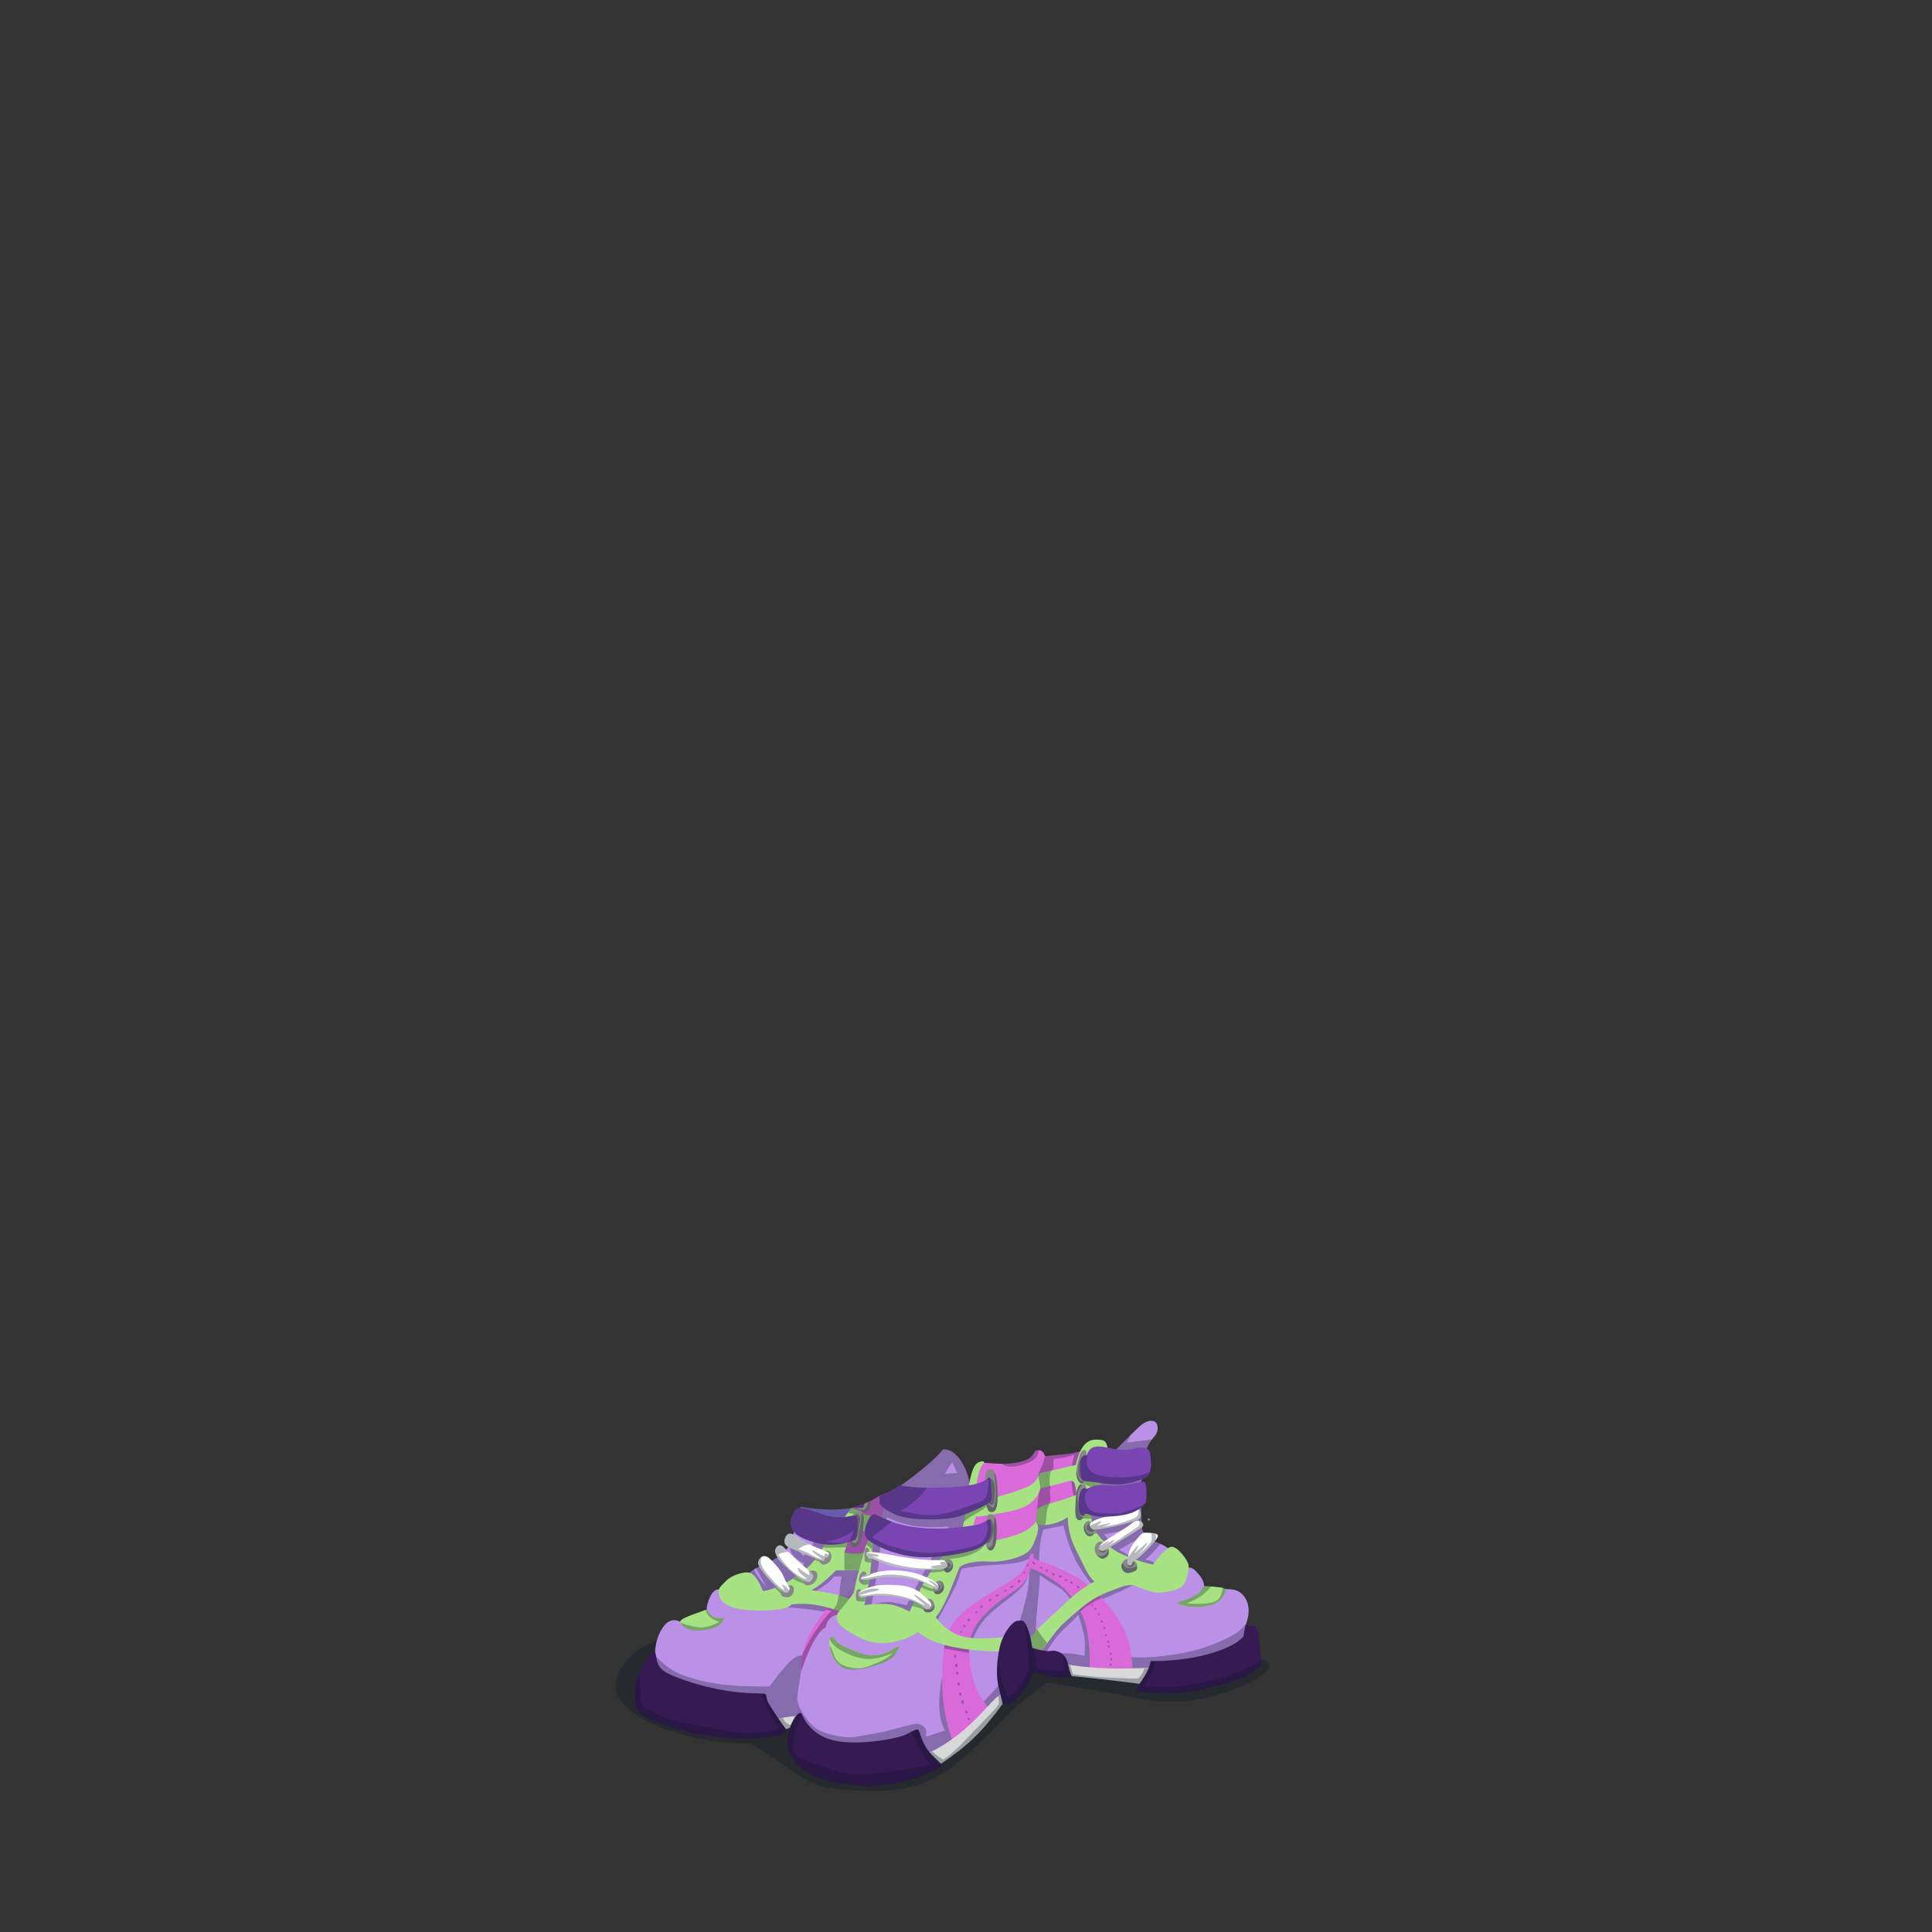 <?xml version="1.0" encoding="utf-8"?>
<!-- Generator: Adobe Illustrator 21.0.2, SVG Export Plug-In . SVG Version: 6.00 Build 0)  -->
<svg version="1.1" id="_x31_9_x5F_Footwear_x5F_HighTops_x5F_Sneakers_x5F_Main_Asset"
	 xmlns="http://www.w3.org/2000/svg" xmlns:xlink="http://www.w3.org/1999/xlink" x="0px" y="0px" viewBox="0 0 2000 2000"
	 enable-background="new 0 0 2000 2000" xml:space="preserve">
<rect x="0" y="0" width="2000" height="2000" fill="#333333" stroke="none"/>
<g>
	<path opacity="0.3" fill="#091426" enable-background="new    " d="M691.5,1693.1c-27.3,11.8-34.5,14.7-46.4,30.7
		c-11.8,16-10.3,32.5,5.1,45.1s29.1,19.5,63.1,28.4s64.5,7.7,64.5,7.7s17.7,11,38.7,25.7c20.9,14.7,30.1,20.9,65.1,22.5
		s53,0.7,78-8.8c25-9.6,53.2-38.8,66.7-51.7s20.6-23.2,37.5-35.6s20.1-15.3,20.1-15.3s41.8,6.2,76.2,12.8c34.4,6.6,54.3,10.8,87.8,3
		s54.4-18.9,63-27c8.7-8.1-0.4-13-10.1-14C1291.1,1715.5,691.5,1693.1,691.5,1693.1z"/>
	<g>
		<path fill="#BB91E7" d="M1149.8,1506.4c19.1-19.4,22.4-22.9,30.4-30.2s15.6-6.2,17.2-2.5s1.7,9.2-3,14.1s-8.2,13.3-8.2,13.3
			l-5.1,35.4c0,0,0.1,33.2,0.7,40.3s0,7.7,4.4,12.4s6.1,5.7,14,8.6s10.6,6.9,10.6,6.9s11.9,18.4,17.4,18s7.4,0.7,13.1,7.5
			s5.1,11.8,5.1,11.8s1.8,1.4,13.2,2.4s18.4-0.1,24,3.9s13.5,15,5.8,34.1s0,0,0,0l2.7,6.8c0,0,0.6,19.3-23.2,29.9
			s-63.2,15.7-100.9,13.4s-103-9.1-103-9.1s-22.2,31.9-37.4,45.2s-79.8,63.5-79.8,63.5s-65.4,22.4-91.6-3.4s-35.1-47.6-35.1-47.6
			l-39,10c0,0-59.5,3.3-83.4-20.4s-20.5-60.6-20.5-60.6s0-10.9,5.4-21.1s11.9-14.4,20.5-10.2l28.2-11.2c0,0-2.5-3.1,2.8-14.6
			s11.6-6.6,11.6-6.6s15.8-6,24.9-14.8s15.7-10,21.4-13s12-6.2,14.8-7.9s7.2-7.9,9.8-11.2s4.7-16.6,4.7-16.6s73.3-16.9,82.5-23.2
			s27.4-21.7,27.4-21.7s31.3-21.7,44-37.5c0,0,9.6-2,18.8,12.2s9.4,28.5,9.4,28.5L1149.8,1506.4z"/>
		<g opacity="0.3">
			<path fill="none" d="M1286.1,1690.6C1286,1690.7,1286,1690.7,1286.1,1690.6L1286.1,1690.6z"/>
			<path fill="none" d="M1286.7,1689.1c0,0.1-0.1,0.2-0.1,0.2C1286.6,1689.3,1286.6,1689.2,1286.7,1689.1z"/>
			<path fill="none" d="M1288.9,1683.5c-0.2,0.4-0.3,0.7-0.4,1.1C1288.6,1684.2,1288.8,1683.9,1288.9,1683.5z"/>
			<path fill="none" d="M1287.4,1687.4c-0.1,0.2-0.2,0.4-0.3,0.6C1287.2,1687.8,1287.3,1687.6,1287.4,1687.4z"/>
			<path fill="none" d="M1289.2,1682.8c0,0.1-0.1,0.2-0.1,0.3C1289.1,1683,1289.2,1682.9,1289.2,1682.8z"/>
			<path fill="none" d="M978.2,1525.8l12.4-1.1l-4.8-11.1C982.4,1517.6,978.2,1525.8,978.2,1525.8z"/>
			<path fill="none" d="M1119.5,1648.3l11.3-7.8c0,0-5-4-15.2-21.4s-14.8-40-14.8-40l-20.7,4.2c-5.3,14.9-4.5,35.9-4.5,35.9
				L1119.5,1648.3z"/>
			<path fill="none" d="M1116.2,1671.3c0,0-4.1,5.1-11.5,11.8c-7.4,6.8-10.7,10.2-23.9,30c0,0,7.3,2.1,15-0.9
				c7.6-3,26.7,1.7,26.7,1.7s1.7-13-0.5-22.8C1119.8,1681.5,1116.2,1671.3,1116.2,1671.3z"/>
			<path fill="none" d="M1289.4,1682.3c0,0.1-0.1,0.2-0.1,0.3C1289.3,1682.5,1289.4,1682.4,1289.4,1682.3z"/>
			<path fill="none" d="M1093.8,1641.9c-11.2-6.5-17.3-11.2-17.3-11.2s-1,15.8-2.9,34.3s-1.1,31.8-1.1,31.8l37.9-37.4
				C1110.5,1659.4,1105,1648.3,1093.8,1641.9z"/>
			<path fill="#091426" d="M1280.3,1690.2c-8.1,5.3-32.4,18-65.3,22.6s-42.2,3.5-57.8,0c-15.7-3.5-36.2-44.3-29.8-49.7
				c6.4-5.4,27.2-12.9,40.6-19.7s30.8-17.6,27.3-24.5c-1.9-3.9-9.9-4.2-9.9-4.2c6.3-5,13.1-13.2,15.7-16.4c-0.3-0.1-0.7-0.3-1.1-0.4
				c-3-1.1-5.1-1.9-6.7-2.8l-21.1,17.2c0,0-13.8-8.1-13.9-8.1c0-0.1,23.2-12.9,27.5-15.3c-3.3-3.6-3.5-4.7-3.8-8.7l-33.7,14.3
				l-5.4-6c0,0,11.3-2.9,24.1-4.1c7.3-0.7,12.2-3.3,14.9-5.3c0-0.7-0.1-1.4-0.2-2.2c-0.6-7.1-0.7-40.3-0.7-40.3l5.1-35.4
				c0,0,2.6-6.1,6.3-11l-26,3.2c0,0,1-1.9,4.1-7.9c-4.4,4.4-10.1,10.2-20.7,21.1l-145.4,34.5c0,0-0.2-14.3-9.4-28.5
				s-18.8-12.2-18.8-12.2c-12.7,15.7-44,37.5-44,37.5s-8.5,7.2-16.8,13.7l-7.1,20.7l9,2l0.7-3.7c0,0,16.3,8.2,33.1,9.7
				s31.3,0,31.3,0s-24.8,44.7-31,56.5s-12.9,25.1-12.9,25.1s-2.4-1-13.8-3s-22.6,3-22.6,3s4.4-25.5,6.5-36.8s2.9-28.3,2.9-28.3
				l-9.1-5.6l-6,24.3l-1.7-0.9c2.1-9.3,3.7-16.8,3.7-16.8l-51.2-10l-7,13.1l-8.6,10.1l-8.9-10.1c0,0-2.7-3.1-4.3-3.6
				c-0.3,0.8-0.7,1.5-1.1,2l0,0c0.6,5.3,1.8,10.6,7.5,14.6s7.8,4.5,7.8,4.5l-2.3,3.5l-21.4-12.4c-0.4,0.4-0.9,0.7-1.3,1
				c-2.8,1.7-9.1,4.9-14.8,7.9c-3.1,1.6-6.4,2.8-10.3,4.8l10.7,19.4c0,0-8.8-9.4-12.9-18.2c-2.7,1.6-5.6,3.8-8.9,6.9
				c-0.5,0.4-0.9,0.9-1.4,1.3c3.7,12.9,4.9,24.1,20.3,26.7c18.1,3.1,18.8,4.1,32.5,5.2s33.4,4.2,33.4,4.2l6-9.1l-23.5-7.7
				c0,0,2.9-2.7,12.8-9.3c9.9-6.6,11.8-10.6,11.8-10.6h8.1c0,0-0.8,2.4-1.8,10.8s0.1,12.3,0.1,12.3l10.2,3.3c0,0,4.1-1.2,7.8-14.7
				c1-3.5,2.1-8.2,3.3-13.2l1.6,0.4l-10,40.7l27,12.7l59.9-5.5c0,0,9.5-16.7,16.9-31.2s8-23.3,9.8-23.8c1.7-0.5,19-3.4,40.1-4.3
				c21.1-0.9,28.8-5.8,28.8-5.8s-0.5,5.6,0,12.1s0.8,16.7-6.6,42.7s-20.9,68.3-20.9,68.3s-2.8,7.5-9.9,14.6
				c-5.4,5.5-12.7,14-15.8,17.8l-32.7-49.2c-8.8,30.9-9.3,57.5-0.9,71.4l-18.6,6.1c-3,0.6,0.6-4.7-1.5-7.8c-2.1-3.1-5.5-6.1-12.2-5
				s-27.5,8-45.9,10.8s-19.2,4.7-36.3,0.9c-17.1-3.8-22-8.1-29-17.4c-7.1-9.2-9.6-16.8-9.5-21c0.1-4.1,4-28,4-28l3.8-16.6
				c0,0-4.9-1.6-12.6,4.2c-7.7,5.9-23.8,28.2-23.8,28.2s-23,0.6-45.1-1.6c-22-2.2-45.9-8.7-57.2-16.4c-9-6.1-14.5-12.1-16.4-14.4
				c-0.1,5.8,0.3,18,4.8,31.1L781,1791c0.7,0,1,0,1,0l39-10c0,0,6.8,16.9,26.3,38.4l107.1,7.4c16.9-13.2,61-47.6,73.1-58.3
				c15.1-13.3,37.4-45.2,37.4-45.2s65.3,6.8,103,9.1c23.1,1.4,46.7,0,67.1-3.7l38.7-12.2c18.8-10.8,18.3-27.4,18.3-27.4l-2.7-6.8
				c0.1-0.4,0.3-0.7,0.4-1.1C1287.1,1684.5,1283.7,1687.9,1280.3,1690.2z M978.2,1525.8c0,0,4.2-8.2,7.7-12.2l4.8,11.1L978.2,1525.8
				z M1080.2,1583.4l20.7-4.2c0,0,4.7,22.6,14.8,40c10.2,17.4,15.2,21.4,15.2,21.4l-11.3,7.8l-43.8-29
				C1075.7,1619.3,1074.8,1598.2,1080.2,1583.4z M1073.7,1665c1.9-18.5,2.9-34.3,2.9-34.3s6.1,4.7,17.3,11.2
				c11.2,6.5,16.7,17.6,16.7,17.6l-37.9,37.4C1072.6,1696.8,1071.8,1683.5,1073.7,1665z M1122.5,1714.1c0,0-19.1-4.7-26.7-1.7
				s-15,0.9-15,0.9c13.2-19.9,16.5-23.3,23.9-30s11.5-11.8,11.5-11.8s3.6,10.1,5.8,20C1124.2,1701.1,1122.5,1714.1,1122.5,1714.1z
				 M1289.3,1682.6c0-0.1,0.1-0.2,0.1-0.3C1289.4,1682.4,1289.3,1682.5,1289.3,1682.6z M1286.1,1690.6
				C1286,1690.7,1286,1690.7,1286.1,1690.6L1286.1,1690.6z M1286.6,1689.4c0-0.1,0.1-0.2,0.1-0.2
				C1286.6,1689.2,1286.6,1689.3,1286.6,1689.4z M1287.1,1688c0.1-0.2,0.2-0.4,0.3-0.6C1287.3,1687.6,1287.2,1687.8,1287.1,1688z
				 M1288.5,1684.6c0.1-0.3,0.3-0.7,0.4-1.1C1288.8,1683.9,1288.6,1684.2,1288.5,1684.6z M1289.1,1683.2c0-0.1,0.1-0.2,0.1-0.3
				C1289.2,1682.9,1289.1,1683,1289.1,1683.2z"/>
		</g>
		<path fill="#DA6ADA" d="M829.3,1730.3c0.1-0.4-1.8-12.5,5.6-31.2c7.4-18.7,24.6-38.3,24.6-38.3l24.2-11.7l-14.8,22.1
			c0,0-5.2,0.3-9,3.4c-3.8,3.2-5.6,10.9-5.6,10.9s-2-2-9.9,10.2C836.6,1707.8,829.3,1730.3,829.3,1730.3z"/>
		<path opacity="0.3" fill="#091426" enable-background="new    " d="M854.3,1685.5c0,0,1.8-7.7,5.6-10.9c3.8-3.2,9-3.4,9-3.4
			l14.8-22.1l-24.2,11.7c0,0-1.8,2.1-4.5,5.5l5.5,1.2c0,0-17.8,18.5-29.7,44.9c-1.6,7.3-1.7,12.7-1.6,15.6l0.6,0.9
			c1.7-5.1,8-22.9,14.7-33.3C852.3,1683.5,854.3,1685.5,854.3,1685.5z"/>
		<path fill="#685BAD" d="M828.9,1559.8c21.9,3.9,39.1,3.3,52.4,1.3l1.1,12.4c0,0-15,8.2-31.5,2.1s-23.4-13-23.4-13L828.9,1559.8z"
			/>
		<g>
			<path fill="#9B50A4" d="M872.3,1610.8h24.2l20.9-54.8l-6.7-8c0,0-8.5,7.5-29.4,13.1L872.3,1610.8z"/>
			<path fill="#A6E282" d="M872.4,1668.6c-24.9-7.6-33.8-9.4-53-7.8c0,0-1.4,6.4-32.9,6.4s-39.6-7.9-41.9-15.1s0.4-8.9,6.9-15.5
				s21.6-11.1,26.6-7.6s8.4,10,11.6,18c0,0,11.9-0.7,29-11.5c17.1-10.9,21.4-16.4,26.4-23.3s10.2-15.9,10.2-15.9l25.9-35.1l10.9,3.4
				c0,0-0.8,4,9.9,4.2s-2.5,15.3-2.5,15.3l-9.5,1l-12.1,8.8c0,0-0.6,5.3-3.9,13c0,0,11.8,3.2,22.4,0l-5.9,18.1l-25.4,0.8
				c0,0-12.5,13.6-25.1,20.4c0,0,41.4,5,41.5,11.6C881.8,1664.2,872.4,1668.6,872.4,1668.6z"/>
			<g>
				<path opacity="0.3" fill="#091426" enable-background="new    " d="M861.4,1602.1c11.3-0.4,14.6-0.3,14.6-0.3c1.6-4.9,2-8,2-8
					l12.1-8.8l9.5-1c0,0,13.2-15.1,2.5-15.3c-10.7-0.2-9.9-4.2-9.9-4.2l-10.9-3.4l-3.5,4.8c4.2,1,5.5,0.9,5.5,0.9l-2.1,15.5
					l-20.6,6.9l-5.1,6.9c0,0-1.5,2.5-3.6,5.9C853.5,1602.2,856.5,1602.3,861.4,1602.1z"/>
				<path opacity="0.3" fill="#091426" enable-background="new    " d="M874.1,1606.7c0.8-1.8,1.4-3.4,1.9-4.9L874.1,1606.7z"/>
				<path opacity="0.3" fill="#091426" enable-background="new    " d="M896.5,1606.7c-10.6,3.2-22.4,0-22.4,0v18.6l16.5-0.5
					L896.5,1606.7z"/>
				<path opacity="0.3" fill="#091426" enable-background="new    " d="M867.9,1650.9c-0.1,3.5-0.8,10.9-5.1,14.9
					c2.9,0.8,6.1,1.8,9.6,2.9c0,0,9.4-4.4,9.2-11C881.6,1655.1,875.4,1652.8,867.9,1650.9z"/>
				<path opacity="0.3" fill="#091426" enable-background="new    " d="M809.5,1650.2l3.2-5.3l-3.2-4.3c-2.6,1.3-5,2.3-7.1,3.1
					C806.6,1648.8,809.5,1650.2,809.5,1650.2z"/>
				<path opacity="0.3" fill="#091426" enable-background="new    " d="M834,1639.3l0.8-4.7l-6.5-5.5c-2.1,1.6-4.6,3.2-7.4,5.1
					C827.1,1638.9,834,1639.3,834,1639.3z"/>
				<path opacity="0.3" fill="#091426" enable-background="new    " d="M851.2,1617.6l0.9-4.1l-6.2-2.5c-0.3,0.4-0.6,0.8-0.8,1.2
					c-0.7,0.9-1.3,1.8-2,2.7C849.5,1617.1,851.2,1617.6,851.2,1617.6z"/>
			</g>
		</g>
		<path fill="#DA6ADA" d="M1019,1514.4c2.4-0.2,4.1,0.4,16.5,0.9s26-2.1,31.2-6.6s2.9-6.8,7.4-7.4s6.2,2.3,7.8,6.1
			c0,0,9-0.8,22.4-2.2s19.1-5,19.1-5l-4.4,56.1c0,0-41.6,16.4-47.2,22.5s-44.5,22.2-56.5,21s-14.6-6.4-14.6-6.4l12.5-78.2
			L1019,1514.4z"/>
		<g>
			<path opacity="0.3" fill="#091426" enable-background="new    " d="M1075.6,1501.2c-0.5,0-1,0-1.5,0.1c-4.5,0.6-2.1,2.9-7.4,7.4
				c-5.1,4.4-17.9,6.9-30,6.6c5.7,4.1,12.5,3.5,20.9,1.3c9.9-2.6,15.1-6.7,16.6-10.8C1074.8,1503.9,1075.3,1502.3,1075.6,1501.2z"/>
			<path opacity="0.3" fill="#091426" enable-background="new    " d="M1075.2,1530c1.1,5.1,1.8,11,1.8,11s-1.4,3.6-2.2,9.2
				c-0.8,5.6-1.1,12.7-1.1,12.7l-1.4,12l1.1,2.5c2.1-1.5,5.5-3.4,9.5-5.4c0.3-2.7,0.6-5.5,0.8-7.4c0.6-4.9,2.4-5.8,3.4-10.3
				s-0.4-5.9-0.4-9.8c0-4,1.6-2.8,0.5-6c-1-3.2-0.9-6.9-0.3-11.5c0.5-4.6,2.4-4.6,3.3-6.5s0-5.4,0.2-7.8s1.1-2.6,1.1-2.6
				s3.2,0.2,9.9-1.3c6.7-1.5,10.7-2.8,10.7-2.8s-3.4,12.9-3.2,18.3c0.2,5.4,0.6,20.7,2.9,24.1c1.4,2.1,5,3.1,7.6,3.6l4-51.9
				c0,0-5.8,3.5-19.1,5s-22.4,2.2-22.4,2.2s-1.8,6.4-3.8,11.3C1076.1,1523.6,1074.1,1524.9,1075.2,1530z"/>
		</g>
		<path opacity="0.3" fill="#091426" enable-background="new    " d="M1005.9,1699.5c6.1-15.7,13.2-24.4,23.1-32.8
			c9.9-8.4,17.1-12.4,26.8-21.8c9.8-9.4,8.5-17.9,8.5-17.9l-56.7,46.5l-11.8,26L1005.9,1699.5L1005.9,1699.5z"/>
		<g>
			<path fill="#DA6ADA" d="M986.9,1805.1c-8.1-23.5-10.2-36.7-11.2-54.5s-0.8-38.1,4.1-55.8s21.2-31.2,45.1-45.4
				s31.9-19.2,37.4-29.5s3.7-10.9,5.2-11.4s2.7,0,2.4,2.1s0.7,3.7,8.8,6.1s34.9,12.8,50.5,26.4s24.2,25.7,33.5,42s9.6,43.2,9.6,43.2
				l-44.4-0.1c0,0,1.5-26.1-4.1-46.8s-21.9-37.8-27.6-41.8s-21.9-14.8-29.6-16.1c0,0-1.9,12.1-11.6,19.6s-22.1,13.8-36,28.5
				s-16.7,27.7-15.6,43.5s4.8,36.4,20.2,53.1L986.9,1805.1z"/>
			<g>
				<path opacity="0.3" fill="#091426" enable-background="new    " d="M1137.2,1650.8l-21.6,12.2c1,1.7,2,3.4,2.9,5.3l0,0
					c9.1-8.8,21.7-14,21.9-14.1C1139.4,1653,1138.3,1651.9,1137.2,1650.8z"/>
				<path opacity="0.3" fill="#091426" enable-background="new    " d="M978,1702.4c-0.3,1.4-0.5,2.8-0.8,4.2l25.8,4.6
					c0-2,0-4,0.1-5.9L978,1702.4z"/>
			</g>
		</g>
		<path fill="none" d="M1098.5,1535.5c-9.1,2.3-21.5,5.5-21.5,5.5c-5.5,17.1-18.9,21.5-39.8,25.3s-27,3.7-27,3.7l-7.2,23.8l12,3.2
			c0,0,18.2-1.6,36.3-7.8c17.6-6,20.8-13.8,21-14.3l1.4-12c0,0,3-4,11.8-6s28.8-9.3,28.8-9.3s0.3-3.8-1.5-10.3
			C1111,1530.7,1107.6,1533.2,1098.5,1535.5z"/>
		<path fill="#A6E282" d="M1230.4,1620.6c-0.3-5-9.2-15.9-13.5-18.1s-5.8-1.9-11.2,2.9s-12.2,14.2-12.2,14.2s-11.9-1.9-31.8-10.6
			s-29.6-26.7-30.8-29.1s-1.2-15.4-1.2-15.4l10.4-32.5c0,0,7.4-21.4,6.6-30.8s-3-11.2-13-10.9s-16.2,9.2-20.1,26.2l-37.8,8.9
			c0,0-1.2,8-10.6,12.9s-34.9,11.9-34.9,11.9l-20.9-0.9c0,0,0.8-12.4,3.5-22.9s6.1-12.1,6.1-12.1s0.1-3.2-6.1-0.5
			s-8.4,16.4-10.2,24.9s-3.4,36.8-7.1,45.2s-22.4,29.1-32.9,44.4s-21.1,40.1-21.1,40.1s-12.2-7.1-23.2-7.9s-23.8,1.1-23.8,1.1
			s3.8-14.3,5.8-30s3.5-37.9,3.5-37.9l-3.8-2c0,0-2.6,3.8-5.5,14.1s-4.2,15.9-6.2,22.6s-4.5,20.4-4.5,20.4s-5.2,7.1-9.1,12.1
			c-3.9,5-7.5,7.6-8.3,11.2c-2.1,8.8,6.6,14.5,25.1,24c18.4,9.5,44.3,3.6,58.8-6.7c0,0,9.8,10.4,37.5,15.8s51.9,4.2,51.9,4.2
			l5.8-15.7c0,0-12.5,2.8-36.3,2.2c-23.8-0.7-35.3-14.9-40.7-21.8c0,0,6-5.9,14-25s8.9-22.9,10.7-26.3s14.7-7.3,29.7-6.3
			s31.8-3.9,38.5-8.2c6.7-4.4,8.3-9.3,11.7-18.8c1.8-5.1,1.5-9,0.9-11.5c1.7,0.7,5,1.3,11.8,0.2c12.3-2,19.5-7.7,19.5-7.7
			s-0.6,16,7.8,32.5s12.5,28.1,19.8,34.3c0,0-12.6,5.4-29.7,21.8c-17.2,16.4-30.8,27.8-36.8,36.1l1.2,13.3l7.6,4.6
			c17.6-23.9,17.8-25.9,32.8-39s23.8-20.2,38.4-25.9s21.7-9.2,29.1-6.4s18.3,7.2,23.6,7s21.2-2,25.8-8
			C1229.1,1635.1,1230.7,1625.6,1230.4,1620.6z M1114.3,1547.5c0,0-20,7.3-28.8,9.3s-11.8,6-11.8,6l-1.4,12
			c-0.2,0.5-3.4,8.3-21,14.3c-18.2,6.2-36.3,7.8-36.3,7.8l-12-3.2l7.2-23.8c0,0,6.1,0.2,27-3.7c20.9-3.8,34.4-8.3,39.8-25.3
			c0,0,12.4-3.2,21.5-5.5s12.5-4.8,14.3,1.7C1114.7,1543.7,1114.3,1547.5,1114.3,1547.5z"/>
		<g>
			<path opacity="0.3" fill="#091426" enable-background="new    " d="M894.8,1640.7c1.4-0.1,3-0.5,4.3-0.9c0.3-1.7,0.6-3.5,0.8-5.3
				c-1.6,0.3-3.5,0.7-5.4,1.3C890.1,1637.1,891.6,1640.9,894.8,1640.7z"/>
			<path opacity="0.3" fill="#091426" enable-background="new    " d="M1003,1593.8l2.3-7.7c-3.9,0-7.9,0.3-11.2,0.6
				c-4.1,6.9-13.7,18.3-22.2,29.2c5.3-1.2,12.7-2.3,17.1-2.8c8.4-1,26.6-5,32.6-16.9c-4.1,0.6-6.6,0.8-6.6,0.8L1003,1593.8z"/>
			<path opacity="0.3" fill="#091426" enable-background="new    " d="M968.4,1647.2c2.7-0.5-5.7-2.9-13.3-6.5
				c-0.4,0.8-0.9,1.6-1.3,2.4C960.3,1646.6,965.8,1647.8,968.4,1647.2z"/>
			<path opacity="0.3" fill="#091426" enable-background="new    " d="M903,1604.5c0.5-6.2,0.8-10.6,0.8-10.6l-3.8-2
				c0,0-1.3,2-3.2,6.9C898.9,1600.8,901.1,1602.8,903,1604.5z"/>
			<path opacity="0.3" fill="#091426" enable-background="new    " d="M901.8,1617.6c0.1-1.5,0.3-3,0.4-4.4
				c-3.4-0.2-4.4-0.6-5.8,0.5C894.4,1615.1,895.4,1617.8,901.8,1617.6z"/>
			<path opacity="0.3" fill="#091426" enable-background="new    " d="M979.4,1625.2c3.7-1.9-2.1-4.8-10-6.1c-2.3,3-4.5,6-6.4,8.8
				C971.5,1627.6,975.9,1627,979.4,1625.2z"/>
			<path opacity="0.3" fill="#091426" enable-background="new    " d="M895.5,1657.6c0.4-1.6,0.8-3.5,1.3-5.8
				c-1.5,0.4-3.5,1-5.7,1.8C886.3,1655.6,887.2,1659.2,895.5,1657.6z"/>
			<path opacity="0.3" fill="#091426" enable-background="new    " d="M949,1652.5c-1.9,3.7-3.5,7.1-4.7,9.9
				c5.9,1.6,10.5,3.2,12.6,4.1C962,1668.6,953.7,1658.1,949,1652.5z"/>
			<path opacity="0.3" fill="#091426" enable-background="new    " d="M997.8,1575.2c3.5-2.8,7.8-5.8,13.1-8.7
				c18.1-9.9,14.6-14.2,14.6-14.2l-26.1,12C998.9,1568.1,998.4,1571.9,997.8,1575.2z"/>
			<path opacity="0.3" fill="#091426" enable-background="new    " d="M1086.9,1526.9c0.3-2.4,0.9-3.6,1.6-4.4l-12.8,3
				c0,0-0.2,1.1-0.8,2.6c0,0.6,0.1,1.2,0.3,1.9c1.1,5.1,1.8,11,1.8,11s4.6-1.2,10.2-2.6C1086.2,1535.2,1086.4,1531.5,1086.9,1526.9z
				"/>
			<path opacity="0.3" fill="#091426" enable-background="new    " d="M1077,1541c0,0-0.1,0.2-0.2,0.7
				C1076.8,1541.5,1076.9,1541.2,1077,1541z"/>
			<path opacity="0.3" fill="#091426" enable-background="new    " d="M1086.4,1556.6c-0.3,0.1-0.6,0.2-0.9,0.2
				c-8.8,2-11.8,6-11.8,6l-1.4,12l0,0l1.4,3.3l0,0l0,0c1.4,0.6,3.9,1.1,8.5,0.6c0.3-3.1,1.1-10.5,1.5-14.2
				C1084.2,1560.7,1085.5,1559.3,1086.4,1556.6z"/>
			<path opacity="0.3" fill="#091426" enable-background="new    " d="M1116.9,1532.2c2.1,4.4,14.5,7.6,14.5,7.6l5.9,0.5l2.5-7.8
				l-19.5-3.7L1116.9,1532.2z"/>
			<path opacity="0.3" fill="#091426" enable-background="new    " d="M1118.4,1571.3c4.1,1.1,9.2,0.9,11.5,0.7
				c-0.1-2.3-0.2-4.5-0.2-6l-9.6-0.7L1118.4,1571.3z"/>
			<path opacity="0.3" fill="#091426" enable-background="new    " d="M1118.2,1572.1l0.2-0.8c-0.1,0-0.1,0-0.2-0.1V1572.1z"/>
			<path opacity="0.3" fill="#091426" enable-background="new    " d="M1131.3,1580.7l-2.2,0.4l-0.1,7.2c2.6-0.4,4.8-0.8,6.4-1.1
				C1133.4,1584.4,1132,1582.1,1131.3,1580.7z"/>
			<path opacity="0.3" fill="#091426" enable-background="new    " d="M1073.7,1686.8c-3.1,3.2-5.7,6-7.5,8.5l1.2,13.3l7.6,4.6
				c3.7-5,6.6-9,9-12.4C1081.2,1697.4,1076.2,1691.3,1073.7,1686.8z"/>
		</g>
		<path fill="#878887" d="M1130.4,1577.4c-2.3-2.6-3.6-4.7-6.8-0.9c-3.8,4.6-0.6,11.4,2.4,13.3c3,2,8.7-1.6,6.6-7
			C1130.4,1577.4,1130.4,1577.4,1130.4,1577.4z"/>
		<g opacity="0.3">
			<path fill="#091426" d="M1132.7,1587c-1.6,0.7-3.2,1.2-5.2,0.9c-3.8-0.6-4.7-6.5-4.7-10.2c-2.4,4.5,0.5,10.3,3.2,12.1
				C1128.2,1591.2,1131.7,1589.8,1132.7,1587z"/>
			<path fill="#091426" d="M1129.5,1585.8c1.3,0,2.6-0.5,3.5-1.3c-0.1-0.5-0.2-1.1-0.4-1.7c-1.2-3-1.8-4.4-2-5c-0.2,0-0.4,0-0.6,0
				c-0.2-0.1-0.3-0.2-0.5-0.2c-1-0.1-1.9-0.2-2.8,0.3c-1,0.6-1.6,1.9-1.8,3.1C1124.5,1583.7,1126.9,1585.7,1129.5,1585.8z"/>
		</g>
		<g>
			<path fill="#878887" d="M1143.2,1597.6c-3.9-2.8-6.1-2.1-8.4,0.8s-2.2,9,1.4,12.3s5.3,3.7,9.1,1.2s2.4-8.8,1.8-10.4
				S1143.2,1597.6,1143.2,1597.6z"/>
			<g>
				<path fill="none" d="M1141.6,1602.5C1141.6,1602.4,1141.6,1602.4,1141.6,1602.5C1141.6,1602.4,1141.6,1602.4,1141.6,1602.5z"/>
				<path opacity="0.3" fill="#091426" enable-background="new    " d="M1141.3,1607.2c1.5,0,3.2-1,4-2.3c0.8-1.4,0.3-3.2-1.1-3.9
					c-1.3-0.7-2.8,0.3-2.7,1.6c0,0,0,0.1,0,0c-0.2,0.1-0.4,0.2-0.5,0.2c-0.3,0-0.5,0-0.7-0.1c-0.1,0-0.2-0.1-0.4-0.1
					c-0.1,0-0.2-0.1-0.3-0.1c0.1-0.9-1.1-1.6-1.5-0.6C1136.8,1604.4,1138.5,1607.2,1141.3,1607.2z M1141.6,1602.4L1141.6,1602.4
					L1141.6,1602.4z"/>
				<path opacity="0.3" fill="#091426" enable-background="new    " d="M1147.7,1603.9c-0.1,0.1-0.1,0.3-0.2,0.4
					c-0.8,2.1-1.7,3.8-3.6,5.1c-1.9,1.4-3.8,2.1-6.1,1.4c-0.8-0.2-1.6-0.6-2.4-0.9c0.2,0.3,0.5,0.6,0.7,0.8c3.6,3.3,5.3,3.7,9.1,1.2
					C1148.1,1610.2,1148.1,1606.4,1147.7,1603.9z"/>
			</g>
		</g>
		<g>
			<path fill="#878887" d="M891.9,1648.4c-0.4-3.4-2.9-4.3-4.5-2.6c-1.6,1.7-1.8,8.2-0.6,10.8c1.2,2.6,3.9,0.3,4.9-3.7
				S891.9,1648.4,891.9,1648.4z"/>
			<path fill="#878887" d="M897,1633.8c-2.3,5-3.8,6-5.5,5.3s-3-3.1-1.5-8s6.9-6.6,6.9-0.5C897.1,1636.7,897,1633.8,897,1633.8z"/>
			<path fill="#878887" d="M897,1616.4c-1.8,0.3-2.1,0-2.1-6.5s1-8,2.5-7.7c1.6,0.3,2.7,1.8,1.9,5.6c-0.8,3.8-0.5,5.8-1.1,7.3
				C897.6,1616.5,897,1616.4,897,1616.4z"/>
			<g>
				<g>
					<path fill="#878887" d="M1021,1576.5c0-7,2-9.6,5.3-9s5.2,3.8,5.5,15s-1.2,19.8-4.8,22.2c-3.6,2.3-7.4-4.3-7.1-11.2
						C1020.2,1586.7,1021,1576.5,1021,1576.5z"/>
					<g>
						<path opacity="0.3" fill="#091426" enable-background="new    " d="M1024.7,1596.1c3.6-6.3,5.6-16.7,1.2-23.1
							c-0.6-0.9-2.4-0.7-2.3,0.6c0.4,6.6,0,14.1-3.4,19.9c-0.1,0.2-0.2,0.4-0.2,0.5c0,0.5,0,1.1,0,1.6
							C1020.7,1597.4,1023.4,1598.3,1024.7,1596.1z"/>
						<path opacity="0.3" fill="#091426" enable-background="new    " d="M1031.8,1582.5c-0.2-6.5-0.9-10.3-2.1-12.5
							c-0.9,5.7-1.3,11.3-1.3,17.1c0,3.3-0.1,6.6-0.6,9.9c-0.7,4.6-2.3,4.6-5.9,5.3c1.4,2.3,3.2,3.5,5.1,2.3
							C1030.6,1602.3,1032.2,1593.7,1031.8,1582.5z"/>
					</g>
				</g>
				<path fill="#7A44B3" d="M951.9,1581.5c-26-2.5-39.4-11-44.2-13.1s-6.4,0.8-8.4,4.4s-7.8,15.8,0,21.8s24.4,13.7,43.5,16.5
					s42.1-0.7,57.2-4.2s21.4-8.4,24.5-15s0.6-18.2,0-19.1s-6.2,4.9-16.8,6.3S978.9,1584.1,951.9,1581.5z"/>
				<path opacity="0.3" fill="#091426" enable-background="new    " d="M1024.5,1591.9c3.1-6.6,0.6-18.2,0-19.1
					c-0.2-0.4-1.3,0.4-3.3,1.6c0,0,0,0,0,0.1c2.6,5.5,0.6,16.2-3.3,20.8c-3.3,3.8-8.8,5.2-13.5,6.3c-13.6,3.1-27.7,5.8-41.7,5.9
					c-12.9,0.1-25.7-2.6-38-6.2c-5.4-1.6-10.7-3.5-15.7-6.2c-2.3-1.2-4.3-2.6-6.3-4.2c5.2-3.2,9.9-7.2,14.5-11.3
					c2-1.4,3.9-2.9,5.8-4.5c-7.9-2.8-12.8-5.7-15.3-6.8c-4.8-2.1-6.4,0.8-8.4,4.4s-7.8,15.8,0,21.8s24.4,13.7,43.5,16.5
					s42.1-0.7,57.2-4.2S1021.4,1598.4,1024.5,1591.9z"/>
			</g>
			<g>
				<g>
					<path fill="#878887" d="M1020.1,1533.3c-0.7-7.2,0.5-12.6,6-12.3c5.5,0.2,6.1,14.8,6.5,24.2s-0.1,20-5.8,20.1
						c-5.7,0.1-5.5-7.2-6.2-13C1019.9,1546.6,1020.1,1533.3,1020.1,1533.3z"/>
					<g>
						<path opacity="0.3" fill="#091426" enable-background="new    " d="M1024.6,1543.2c0,4-0.4,8-0.7,12c-0.3,3.3,4.9,3.3,5.2,0
							c0.3-4.4,3.4-25.2-4.8-24.4c-0.9,0.1-1.5,0.8-1.3,1.7C1023.7,1536.2,1024.7,1539.3,1024.6,1543.2z"/>
						<path opacity="0.3" fill="#091426" enable-background="new    " d="M1026.8,1565.3c5.7-0.1,6.2-10.6,5.8-20.1
							c-0.3-6.7-0.7-15.9-2.8-20.9c-0.5,6.8,1.4,13.8,1.2,20.6c-0.1,4.3-0.3,9-1.5,13.2c-0.3,1-0.4,1.8-0.8,2.3
							c-0.4,0.1-0.7,0.2-1.1,0.3c-1.7-0.3-2.8-2.7-4.1-3.6c-0.8-0.5-1.6-0.7-2.5-0.7C1021.5,1561.1,1022.4,1565.4,1026.8,1565.3z"/>
					</g>
				</g>
				<path fill="#7A44B3" d="M910.6,1548c0,0,0,5.1,0,7.5c-0.1,2.4,4.8,6.9,16.6,12.3s34.8,5.6,52.9,4.2
					c18.1-1.4,41.2-14.6,44.4-16.7c3.2-2.1,2.1-6.5,1.8-12s-0.4-12.8-1.6-13.9c-1.2-1.1-1.3,2.8-13.3,6.4s-36.6,4.7-52.8,4.3
					c-16.2-0.4-26.5-2.6-26.5-2.6s-11.8,7.5-16.7,8.9C910.6,1548,910.6,1548,910.6,1548z"/>
				<path opacity="0.3" fill="#091426" enable-background="new    " d="M1026.3,1543.4c-0.2-5.5-0.4-12.8-1.6-13.9
					c-0.7-0.6-1,0.2-2.9,1.7c0.3,0.2,0.7,0.2,1.1,0.3c1.7,0.1-0.7,13.6-1.1,15.2c-1.4,6.1-5.9,7.6-11.3,9.6
					c-8.6,3.2-17.2,6.5-26,8.9c-9.5,2.6-19.1,3.8-29,3c-7.7-0.6-15.4-3-23.1-4.1c0.2-0.2,0.3-0.4,0.5-0.5c5.2-2.4,10.4-6.7,14.3-10
					c3.2-2.6,6-5.5,8.5-8.7c1.1-1.4,2.5-2.9,3.7-4.5c-0.3,0-0.5,0-0.8,0c-16.2-0.4-26.5-2.6-26.5-2.6s-11.8,7.5-16.7,8.9
					c-4.9,1.5-4.9,1.5-4.9,1.5s0,5.1,0,7.5c-0.1,2.4,4.8,6.9,16.6,12.3s34.8,5.6,52.9,4.2c18.1-1.4,41.2-14.6,44.4-16.7
					C1027.7,1553.2,1026.5,1548.9,1026.3,1543.4z"/>
			</g>
			<g>
				<path fill="#878887" d="M986.6,1620.7c0,3.5-2.7,7.2-5.7,7.2s-5.2-3.8-5.2-7.2c0-3.5,3-6.8,6.1-6.8
					C984.8,1613.9,986.6,1617.3,986.6,1620.7z"/>
				<path opacity="0.3" fill="#091426" enable-background="new    " d="M980.9,1627.9c3,0,5.7-3.8,5.7-7.2c0-1-0.2-1.9-0.4-2.8
					c-0.7,1.7-0.9,3.5-2.1,4.9c-0.4,0.5-1.1,1-1.8,0.9c-0.2,0-0.6-0.2-1-0.4c0.5-0.2,0.9-0.3,1.1-0.5c0.7-0.6,1.3-1.4,1.4-2.4
					c0-1.8-1.7-2.8-3.3-2.7c-0.5,0-1,0.6-0.7,1.2c0.6,0.8,0.5,0.7-0.5,1.1c-0.6,0.3-1.2,0.4-1.8,0.9c-0.8,0.6-1.3,1.5-1.1,2.5
					c0.3,1.4,1.1,2.8,2.1,3.8C979.4,1627.7,980.1,1627.9,980.9,1627.9z"/>
			</g>
			<g>
				<path fill="#878887" d="M977.1,1643.3c0,3.6-3.4,7.1-6.6,7.1c-3.2,0-4.6-3.4-4.6-6.9c0-3.6,3.5-7.2,6.7-7.2
					C975.7,1636.3,977.1,1639.7,977.1,1643.3z"/>
				<path opacity="0.3" fill="#091426" enable-background="new    " d="M970.1,1643.2c-0.5,0.5-0.5,1.2-0.1,1.7s1.1,0.6,1.7,0.3
					c0.1,0,0.5-0.1,0.7-0.2c0.3-0.2,0.6-0.5,0.8-0.8c0.4-0.7,0.4-1.5,0.1-2.3c-0.5-1.1-1.7-2.3-2.9-1.6c-0.5,0.3-0.4,1,0,1.3
					c0.1,0.1,0.3,0.4,0.3,0.4s0.1,0.5,0.1,0.6l0,0C970.5,1642.8,970.2,1643.1,970.1,1643.2z"/>
				<path opacity="0.3" fill="#091426" enable-background="new    " d="M974.8,1637c0.2,1,0.6,1.8,0.9,2.9c0.4,1.7-0.6,3.8-1.6,5.1
					c-1,1.3-2.6,1.9-4.2,2.2c-1.4,0.3-2.4-0.2-3.5-0.6c0.6,2.2,2,3.8,4.2,3.8c3.2,0,6.6-3.5,6.6-7.1
					C977.1,1640.7,976.4,1638.2,974.8,1637z"/>
			</g>
			<g>
				<path fill="#878887" d="M958.3,1656.3c2.9-1.8,6.2-2.1,8.3,2.7c2.1,4.8,0.3,7.3-2.2,9.1c-2.4,1.8-6.7,1.2-7.9-0.8
					s-0.4-5.7-0.4-5.7L958.3,1656.3z"/>
				<path opacity="0.3" fill="#091426" enable-background="new    " d="M967.3,1661.8c-0.9,2.3-2.3,4-4.9,4.5
					c-1.6,0.3-4.9,0.2-6.6-1.1c0.1,0.8,0.3,1.5,0.6,2.1c1.2,2,5.5,2.6,7.9,0.8C966.3,1666.7,967.8,1664.9,967.3,1661.8z"/>
			</g>
			<path fill="#FFFFFF" d="M898.1,1606.9c-2.4,0.9-2.4,3.6,1.8,5.3s14.1,6.4,27.7,9.7s35.9,3.4,44,2.7c8.2-0.7,9-2.6,9.2-4.5
				s-2.9-4.2-4-4.9s-5.9,0.5-21.9-0.7c-16.1-1.2-38-6.1-45.2-7.1C902.5,1606.4,898.1,1606.9,898.1,1606.9z"/>
			<path fill="#FFFFFF" d="M891.8,1635.2c2.1,0.5,4.5,0.9,16.4-1.6s38.8,1.1,43.4,3c4.6,1.9,12.3,4.7,14.3,6.8
				c2,2.1,4.2,2.6,5.4,0.8c1.1-1.8,1.1-4.9-8.9-9.9s-20.3-7.9-34.5-8.6c-14.1-0.7-24.6,3.1-30.3,4.3
				C891.8,1631.2,890.1,1634.8,891.8,1635.2z"/>
			<path opacity="0.3" fill="#091426" enable-background="new    " d="M973.1,1617.7c-0.1,0.1-0.1,0.3-0.1,0.5
				c0.4,0.8,1.4,1.3,2.4,1.6c-0.8,0.1-1.5,0.2-2.2,0.2c-3.3,0.3-7,0.6-9.9,2.1c-0.2,0.1-0.1,0.4,0.1,0.5c1.4,0.4,2.9,0.6,4.5,0.7
				c-2.2,0.3-4.5,0.5-6.8,0.5c-7.9,0-15.8-0.7-23.6-2.1c-7-1.2-14-3-20.8-5.2c-4.9-1.6-9.7-3.7-14.4-5.8c2,0.4,4.1,0.9,6.2,0.8
				c0.9-0.1,1.4-1.3,0.5-1.8c-2.2-1.1-4.7-1.2-7.1-1.5c-1.6-0.2-3.2-0.5-4.9-0.6c-1.1,1.2-0.5,3.2,2.9,4.5
				c4.2,1.7,14.1,6.4,27.7,9.7c13.7,3.3,35.9,3.4,44,2.7c8.2-0.7,9-2.6,9.2-4.5c0.1-0.8-0.5-1.8-1.2-2.6h-0.1
				C977.9,1616.9,974.4,1616.2,973.1,1617.7z"/>
			<g>
				<path fill="#FFFFFF" d="M888.8,1650.5c0.9,3.4,1.6,4.3,8.1,2.4c6.5-1.8,25.7-1.1,37.1,1.6c11.3,2.6,16.7,4.7,20.6,8.1
					c3.9,3.4,6,3.7,7.8,2.5s3.4-4.5-1.6-9s-11.1-14-32.7-15.3c-21.7-1.3-27.5,2.3-33,4.5C889.3,1647.5,888.4,1649,888.8,1650.5z"/>
				<path opacity="0.3" fill="#091426" enable-background="new    " d="M955.6,1656.4c-2.8-2.1-5.9-4.4-9.1-5.6
					c-0.3-0.1-0.4,0.3-0.3,0.5c2.8,3.4,6.6,6.2,10,9.1c0.5,0.4,1.1,1,1.7,1.6c-4.6-1.6-9.2-4.6-13.6-6.2c-6.1-2.3-12.5-3.9-19-4.9
					c-5.8-0.9-11.6-1.2-17.5-1c-5.5,0.2-12.4,2.6-17.9,1.4c2.8-0.7,5.7-1.9,8.5-2.6c3.7-0.9,7.6-1.3,11.2-2.6c0.5-0.2,0.5-0.8,0-1
					c-4.8-1.8-11.1,0.2-15.7,1.8c-0.8,0.3-3.2,1.1-4.8,2.1c-0.3,0.5-0.3,1-0.2,1.6c0.9,3.4,1.6,4.3,8.1,2.4
					c6.5-1.8,25.7-1.1,37.1,1.6c11.3,2.6,16.7,4.7,20.6,8.1s6,3.7,7.8,2.5c0.7-0.5,1.4-1.2,1.6-2.2
					C961.4,1660.6,958.3,1658.5,955.6,1656.4z"/>
			</g>
			<g>
				<path opacity="0.3" fill="#091426" enable-background="new    " d="M898.6,1631.4c2-0.9,4.3-1.9,6.2-3.2
					c-2.9,0.7-5.4,1.4-7.3,1.8c-2.7,0.6-4.4,1.7-5.4,2.7C894.5,1632.8,896.3,1632.4,898.6,1631.4z"/>
				<path opacity="0.3" fill="#091426" enable-background="new    " d="M971.6,1641.7c-0.8-0.5-1.5-1-2.2-1.5
					c-2.3-1.6-4.6-3.3-7.2-4.4c-0.4-0.2-0.9,0.3-0.5,0.7c2,1.9,4.4,3.5,6.3,5.5c0.3,0.3,0.5,0.6,0.7,0.9c-4.9-1.8-9.4-4.5-14.4-6.6
					c-6.6-2.8-13.5-4.6-20.6-5.5c-6.8-0.9-13.8-1.1-20.6-0.2c-7.2,0.9-14.6,3.5-21.8,3.4c-0.2,0.7-0.1,1.2,0.5,1.3
					c2.1,0.5,4.5,0.9,16.4-1.6s38.8,1.1,43.4,3c4.6,1.9,12.3,4.7,14.3,6.8c2,2.1,4.2,2.6,5.4,0.8
					C971.6,1643.5,971.9,1642.7,971.6,1641.7z"/>
			</g>
		</g>
		<g>
			<g>
				<path fill="#878887" d="M1124.8,1508.1c0.3-6.7-1.6-8.2-4.3-6.4c-2.7,1.8-5,11.9-6,19.2c-1.1,7.3,1.5,14.9,5.9,14.8
					C1124.6,1535.6,1124.8,1508.1,1124.8,1508.1z"/>
				<g>
					<path opacity="0.3" fill="#091426" enable-background="new    " d="M1116.3,1523.3c0.2,4.3,1.8,8.4,6.3,9
						c0.4-1.3,0.7-2.8,0.9-4.5c-5.4-2.4-1.5-13.2-0.9-17.6c0.1-1-1.3-1.7-2.1-1.2C1116.2,1511.8,1116,1518.7,1116.3,1523.3z"/>
					<path opacity="0.3" fill="#091426" enable-background="new    " d="M1118.4,1532.4c-1.4-1-1.8-2.6-2.3-4.2
						c-0.5-1.7-1-4-1.9-5.7c-0.5,6.7,2,13.3,6,13.2c0.7,0,1.3-0.8,1.8-2C1120.8,1533.3,1119.5,1533.1,1118.4,1532.4z"/>
				</g>
			</g>
			<g>
				<path fill="#7A44B3" d="M1118.8,1526.8c0.3,4.9,1,6.4,8.1,6.8c7.1,0.3,18.1,3,30.4,3s28.9-6,31.2-8.8c2.4-2.7,3.6-10.5,2.8-16.2
					c-0.8-5.8,0.6-12.8-8.8-13.1s-6.5,2.2-18.4,2.4c-11.9,0.2-21.8-4.5-29.8-3.3s-9,8.9-9,8.9s-1.9-1.1-5.2,1.8
					C1116.8,1511.1,1118.8,1526.8,1118.8,1526.8z"/>
				<path opacity="0.3" fill="#091426" enable-background="new    " d="M1188.6,1527.8c0.8-0.9,1.4-2.3,1.9-4
					c-12.5,5.7-28.4,6.2-41.6,5.1c-6.6-0.6-15.2-1.5-20.2-6.5c-5.2-5.2-3.7-11.8-2.7-18.3c-0.6,1.4-0.7,2.4-0.7,2.4
					s-1.9-1.1-5.2,1.8c-3.3,2.9-1.2,18.6-1.2,18.6c0.3,4.9,1,6.4,8.1,6.8c7.1,0.3,18.1,3,30.4,3
					C1169.6,1536.5,1186.2,1530.5,1188.6,1527.8z"/>
			</g>
		</g>
		<g>
			<g>
				<path fill="#878887" d="M1189.2,1574.3c1.6,0,1.6-2.5,0-2.5C1187.6,1571.7,1187.6,1574.3,1189.2,1574.3L1189.2,1574.3z"/>
			</g>
		</g>
		<g>
			<path fill="#FFFFFF" d="M1129.1,1581.2c2.5,3.1,3,2.6,14.2,0.9s27.1-6,32.4-8s5.5-4.4,5.2-7.2c-0.3-2.8-1.9-5.7-1.9-5.7
				s-26.9,6.5-37.7,9.8C1130.6,1574.2,1126,1577.3,1129.1,1581.2z"/>
			<path opacity="0.3" fill="#091426" enable-background="new    " d="M1129.1,1581.2c2.5,3.1,3,2.6,14.2,0.9s27.1-6,32.4-8
				s5.5-4.4,5.2-7.2c-0.3-2.8-1.9-5.7-1.9-5.7s-0.1,0-0.2,0c0,0.2-0.1,0.3-0.1,0.5c0,3,0.3,6.3-2.2,8.5c-1.5,1.4-4.3,2.1-6.2,2.9
				c-4.7,2-9.4,3.6-14.4,4.8c-4.6,1-9.2,1.8-13.8,2.5c-0.1,0-0.3,0-0.4,0.1c2.5-1,5-2,7.5-3.2c0.4-0.2,0.1-0.7-0.3-0.6
				c-4.1,0.9-8.2,1.7-12.3,2.4c-0.5,0.1-0.9,0.1-1.3,0.2c0.1-0.1,0.2-0.2,0.4-0.3c1.6-1.1,3.8-2.2,4.7-3.9c0.1-0.2,0-0.3-0.2-0.3
				c-2.2-0.2-4.7,1.4-6.7,2.3c-1.5,0.7-3.7,1.4-5.1,2.5C1128.4,1580.1,1128.7,1580.6,1129.1,1581.2z"/>
		</g>
		<g>
			<path fill="#878887" d="M1169.7,1613.8c-4.3-0.7-7.2,1.9-8.5,5.6s1.6,10.5,8.9,8.6s7.3-3.2,6.9-7.9S1169.7,1613.8,1169.7,1613.8z
				"/>
			<g>
				<path opacity="0.3" fill="#091426" enable-background="new    " d="M1177.1,1621.1C1177,1621.1,1177,1621.1,1177.1,1621.1
					c-2,1.3-4.2,2.1-6.5,2.3c-1.7,0.1-3.9,0-5.4-1s-2.3-2.9-3.4-4.4c-0.2,0.4-0.4,0.9-0.6,1.4c-1.3,3.7,1.6,10.5,8.9,8.6
					C1176.8,1626.1,1177.3,1625,1177.1,1621.1z"/>
				<path opacity="0.3" fill="#091426" enable-background="new    " d="M1167,1619.9c0.3,1,0.9,1.7,1.9,2.1c1.3,0.6,2.6,0.2,3.7-0.7
					c1-0.9,1.7-2.1,1.3-3.4c-0.4-1.2-1.4-2.6-2.7-2.8c-0.5-0.1-1,0.4-1.2,0.9c-0.2,0.7,0,1.3,0.4,1.9c0.1,0.1,0.4,0.5,0.5,0.7
					c-0.1,0-0.2,0.2-0.3,0.3c-0.5,0.5-0.3,0.3-1,0.3c-0.4,0-0.9,0.1-1.1-0.1C1167.9,1618.4,1166.8,1619.2,1167,1619.9z"/>
			</g>
		</g>
		<g>
			<path fill="#FFFFFF" d="M1168.8,1620.2c3.1,0.8,2.7-1.4,3.7-3.2c1-1.8,5.5-3.2,12.4-10.2c6.9-7.1,11.5-11.9,13.2-15.1
				s-0.5-4.5-8-4.9c-7.5-0.5-7.5-0.3-12.6,5.7s-8.1,10.2-9.4,17.4C1166.8,1617.1,1166.2,1619.6,1168.8,1620.2z"/>
			<path opacity="0.3" fill="#091426" enable-background="new    " d="M1196,1587.6c-1-0.3-2.4-0.5-4.1-0.7
				c0.1,3.9,1.6,6.4-1.1,10.3c-2,3-4.9,5.5-7.6,7.9c-1.9,1.7-3.9,3.4-5.9,5c3.6-3.8,7.5-7.4,10.2-11.9c0.3-0.5-0.4-1.1-0.9-0.7
				c-4.1,3.8-8.5,7.1-12.5,10.8c1.6-2.6,3.4-5.2,4.1-8c0.1-0.3-0.3-0.5-0.5-0.3c-3,3-6.1,6.8-8.6,10.3c-0.6,0.8-1.1,1.6-1.6,2.5
				c-0.9,4.9-0.9,6.8,1.2,7.4c3.1,0.8,2.7-1.4,3.7-3.2c1-1.8,5.5-3.2,12.4-10.2c5.2-5.4,9.1-9.4,11.5-12.4
				C1197,1592,1197.1,1589.6,1196,1587.6z"/>
		</g>
		<g>
			<path fill="#FFFFFF" d="M1138.2,1604.4c4,2.4,4.5,1.1,16-5.9s22.5-13.5,27.2-16.9s0.3-7.4-3.5-7.5s-6.6,3.8-13.8,8.2
				c-7.2,4.3-9.3,6.1-16.8,10.6C1139.8,1597.3,1135.7,1602.9,1138.2,1604.4z"/>
			<g opacity="0.3">
				<path fill="#091426" d="M1143.5,1599.6c0.4-0.2,0.7-0.4,1.1-0.6c-0.1-0.1-0.1-0.1-0.2-0.2
					C1144.1,1599,1143.8,1599.3,1143.5,1599.6z"/>
				<path fill="#091426" d="M1144.6,1598.9c0.2-0.1,0.4-0.2,0.6-0.3c0.1-0.1,0.2-0.1,0.3-0.2c-0.1-0.1-0.2-0.2-0.3-0.4
					c-0.3,0.2-0.5,0.4-0.8,0.6C1144.5,1598.8,1144.5,1598.8,1144.6,1598.9z"/>
				<path fill="#091426" d="M1179.3,1574.3c0.7,2.1,0.5,3.7-0.1,5.2c-6.6,4.5-13.1,9-19.7,13.4c-3.8,2.6-8,4.8-12,7
					c2.2-1.7,4.6-3.3,6.3-5.5c0.2-0.3-0.1-0.6-0.4-0.5c-2.9,0.9-5.4,3-8,4.5c-0.1,0.1-0.2,0.1-0.3,0.2c-0.2,0.1-0.4,0.2-0.6,0.3
					c-0.4,0.2-0.7,0.4-1.1,0.6c0.3-0.3,0.6-0.6,1-0.8c0.3-0.2,0.5-0.4,0.8-0.6c0.7-0.6,1.5-1.2,2.3-1.8c0.4-0.3-0.1-0.9-0.5-0.7
					c-0.9,0.4-1.8,0.9-2.7,1.4c-0.4,0.2-0.7,0.4-1.1,0.6c-1.7,1-3.3,2-4.9,3.2c-1,1.7-1.1,3.1-0.1,3.7c4,2.4,4.5,1.1,16-5.9
					s22.5-13.5,27.2-16.9C1185.5,1578.6,1182.7,1575.2,1179.3,1574.3z"/>
			</g>
		</g>
		<path fill="#888888" d="M847.4,1612.7c-0.3,3.2,2.7,9.3,8.6,6.1s5.2-9.2,3.6-11.5c-1.7-2.2-4.2-2.4-7.1-1.2
			C849.7,1607.4,847.4,1612.7,847.4,1612.7z"/>
		<g>
			<path fill="#FFFFFF" d="M812.6,1592.8c-1.4,4.2-0.2,7.6,6.6,10.2s13.5,5.9,21.8,9c8.2,3.1,9.7,4,11.5,3.8s0.7-1.7,1.5-2.8
				c0.8-1,3.7,0.1,4.2-3.2c0.5-3.3-1.8-3.2-13-7.8c-11.2-4.6-20.4-11.9-24.4-13.6C816.8,1586.6,814.1,1588.1,812.6,1592.8z"/>
			<path opacity="0.3" fill="#091426" enable-background="new    " d="M857.9,1609.2L857.9,1609.2c-0.4-0.1-0.6-0.1-0.9-0.2
				l-0.6-0.1c-0.4-0.1-0.8-0.3-1.2-0.5c-0.3-0.1-0.5-0.2-0.8-0.1c-0.1,0-0.6,0.1-0.3,0.1c-0.3,0-0.5,0.2-0.6,0.6
				c0-0.3-0.1,0.4-0.1,0.5c0,0.3,0.1,0.6,0.2,0.9c0.1,0.2,0.2,0.5,0.3,0.7c-1.4-0.5-2.8-1-4.2-1.6c-2.8-1.4-5.3-3.4-8.2-4.5
				c-0.4-0.1-0.9,0.4-0.6,0.8c1.9,2.6,4.9,4.2,7.5,6.1c1.1,0.8,2.1,1.6,3.2,2.4c-6.3-1-12.7-5.8-18.1-8c-2.3-1-4.7-1.9-7-2.8
				c3.4-2.5,6.9-4,11.3-5c-7.7-4.1-13.8-8.7-16.9-10c-4-1.7-6.7-0.2-8.2,4.4c-1.4,4.2-0.2,7.6,6.6,10.2s13.5,5.9,21.8,9
				s9.7,4,11.5,3.8s0.7-1.7,1.5-2.8c0.8-1,3.7,0.1,4.2-3.2c0-0.2,0.1-0.4,0.1-0.6h-0.1C858,1609.2,857.9,1609.2,857.9,1609.2z"/>
		</g>
		<g>
			<path fill="#888888" d="M832.6,1633.4c-2.6,4.5-0.2,8.5,5,7.6s8.3-5.7,8.5-9.4c0.2-3.8-1.6-7.3-8.9-4.9
				S832.6,1633.4,832.6,1633.4z"/>
			<g>
				<path fill="#FFFFFF" d="M804.3,1601.2c-2.6,3.4-2.5,5.1,0,10.2s13.5,14.5,19.3,19.4s10.8,6.7,13.5,6.8c2.7,0.1,4.6-3.8,4.8-5.9
					s-4.8-6-12.5-12.8s-15.3-14.7-18.8-17.8S804.3,1601.2,804.3,1601.2z"/>
				<path opacity="0.3" fill="#091426" enable-background="new    " d="M836.7,1625.2c0.7,1.5,1.2,3.2,1.1,4.4
					c0,0.4-0.1,0.8-0.2,1.2c-1.7-1-3.2-2-4.8-3.1c-1.9-1.3-3.9-2.5-5.6-4.2c-0.8-0.7-1.8,0.2-1.4,1.1c1.8,4.2,6,6.6,9.3,9.7
					c-2.1,0.6-4.8-1.1-6.6-2.1c-3.9-2.1-7.5-4.8-10.7-7.8c-4.8-4.4-8.5-9.6-12.1-14.9c1.8-1.8,4.5-2,6.9-2.7c1.3,0,2.5-0.1,3.6-0.4
					c-2.2-2.2-4.1-4-5.4-5.1c-3.5-3.1-6.4,0-6.4,0c-2.6,3.4-2.5,5.1,0,10.2c2.5,5.2,13.5,14.5,19.3,19.4s10.8,6.7,13.5,6.8
					c2.7,0.1,4.6-3.8,4.8-5.9C842.2,1630.4,840.2,1628.3,836.7,1625.2z"/>
			</g>
		</g>
		<g>
			<path fill="#888888" d="M809.9,1644.7c-2.3,2.9-2.5,7.3,1.4,8.3c3.9,1.1,7.7,0.4,9.5-3.3c1.8-3.7,1.9-10.9-6.3-8.1L809.9,1644.7z
				"/>
			<g>
				<path fill="#FFFFFF" d="M787.3,1612.6c-3.2,3.8-3.1,5.9-1,9.6s7.7,10.4,11.9,14.9s11.7,10.5,14.2,11.4s4.5-0.7,5-3.2
					s-3.1-5.4-6.2-13.2c-3.1-7.8-13.4-18.1-16.3-20.1C792.1,1610.1,788.7,1610.9,787.3,1612.6z"/>
				<path opacity="0.3" fill="#091426" enable-background="new    " d="M817.2,1646.4c-0.3-0.3-0.6-0.5-0.9-0.8
					c-0.7-0.7-1.3-1.5-2-2.2c-1.3-1.5-2.5-2.4-4.4-3c-0.4-0.2-0.6,0.4-0.4,0.7c1.2,1.5,1.9,3.2,2.7,4.9c-5.2-2-9.7-7.3-13.1-11.1
					c-4.9-5.4-14.6-15.2-10.7-23.2c-0.4,0.3-0.8,0.6-1.1,0.9c-3.2,3.8-3.1,5.9-1,9.6s7.7,10.4,11.9,14.9s11.7,10.5,14.2,11.4
					C814.7,1649.3,816.4,1648.2,817.2,1646.4z"/>
			</g>
		</g>
		<g>
			<g>
				<path fill="#888888" d="M882.2,1571.2c2.6-6.3,5.2-7.4,7.9-6.4s4.6,3.7,4.1,9.3s-0.9,15.5-3.1,20.5s-4.4,7.4-8.3,6.1
					s-2.3-8-2.3-8L882.2,1571.2z"/>
				<g opacity="0.3">
					<path fill="#091426" d="M891.8,1565.9c0.2,7.2-1.3,14.1-2.7,21.1c-0.5,2.4-0.6,7.3-2.3,9.3c-1.8,2.2-4.9-0.1-6.6-2
						c-0.2,2.1-0.2,5.6,2.6,6.6c3.9,1.4,6.1-1.1,8.3-6.1s2.6-14.8,3.1-20.5C894.5,1569.8,893.5,1567.3,891.8,1565.9z"/>
					<path fill="#091426" d="M882.1,1592c-0.1,2.2,3,2.8,4,1.1c2.6-4.2,2.8-10.5,3.6-15.2c0.5-3.1,1.9-7.9-1.4-10
						c-0.7-0.4-1.6-0.4-2.3,0c-1.2,0.7-1.3,1.7-1.4,3c0,0.7,0.5,1.3,1.1,1.5c0.1,2.5-1.7,9.1-2,10.6
						C883.2,1585.9,882.3,1588.9,882.1,1592z"/>
				</g>
			</g>
			<path fill="#583688" d="M819.6,1569.9c-3.4,8.2,0,14.2,4.2,17.9c4.2,3.7,15.9,8.8,27.9,10.7s21.9-0.9,27.9-2.6
				c6.1-1.8,5.9-1.2,7-4.8c1.1-3.5,1.6-15.4,0.9-19.1c-0.7-3.7-2.4-3.6-7.5-2.5s-13.4,2-21.8,0s-22-7.7-27.9-8.2
				S823.3,1561.1,819.6,1569.9z"/>
			<path fill="#7A44B3" d="M854.9,1595.9c17-2.1,28.8-11.3,28.8-11.3s-2,6.5-4,9.4s-6.3,3.1-13.8,3S854.9,1595.9,854.9,1595.9z"/>
		</g>
		<g>
			<path fill="#888888" d="M888.1,1560.6c1,3.8,5.1,4.3,7.2,4.4c2.1,0.1,4.6-1.5,5.5-5.7c1-4.1,0.7-5.7,0.7-5.7l-6.6,2.9
				c0,0-2,2.4-3.8,3.2C889.3,1560.7,888.1,1560.6,888.1,1560.6z"/>
			<path opacity="0.3" fill="#091426" enable-background="new    " d="M901.5,1553.6l-2.8,1.2c-0.4,1.8-1.1,5-2.6,6.8
				c-1.8,2.3-2.6,1.4-7,1.1c1.6,2,4.5,2.3,6.2,2.4c2.1,0.1,4.6-1.5,5.5-5.7C901.8,1555.4,901.5,1553.6,901.5,1553.6z"/>
		</g>
		<path fill="#583688" d="M883.7,1560.4c0,0,7.4,0.9,9.1,0.5c1.8-0.4,2-4.3,2-4.3s-4.4,1.9-9.3,3.3L883.7,1560.4z"/>
		<g>
			<path fill="#D8D8D8" d="M1109.9,1735.2c38.9,3.6,72.5,8.3,72.5,8.3l11.1-17.4c0,0-19.4,1.6-44.5,1s-45.1-4.1-45.1-4.1l3.9,11.2
				L1109.9,1735.2z"/>
			<path fill="#D8D8D8" d="M1038,1763.8c-21.6,29.4-36.3,43.5-64,62.1l-15.6-10.1c0,0,19.6-7.1,43.5-28.6s28.9-34.1,37.7-32.8
				L1038,1763.8z"/>
			<path fill="#371A54" d="M1038,1763.8c0,0,8,1.9,15.9-7.3c7.9-9.2,13.8-17.5,16-26c0,0,6.2,2.6,19.4,4.8
				c13.2,2.2,17.3,0.2,18.9,0.1s1.6-0.1,1.6-0.1s-1.4-1.3-3-7.5s-2.3-14.8-11.5-18s-4.7,2.7-26.8-3.9c0,0-1.5-12.4-5.1-21.2
				s-5.4-7.1-10.4-6.8c-5,0.4-13.5,12-17,23.2s-5.2,31.3-2.8,42.7C1035.8,1755,1038,1763.8,1038,1763.8z"/>
			<path fill="#D8D8D8" d="M803.8,1779.6c12.3-2.9,23.1-3.5,23.1-3.5l-7.1,11.8l-8.8,3L803.8,1779.6z"/>
			<path fill="#371A54" d="M893.1,1848.7c18,1.7,49.8-6,61.3-10.8c11.4-4.8,18-7.5,19.6-9.7c1.6-2.1-1.8-3.8-10.2-12.5
				c-8.5-8.7-11.5-22.1-12.8-24.5c-1.3-2.3-4.6-0.1-13.1,4.3s-51,12.2-75.6,6c-24.7-6.2-31-25-32.4-27.2c-1.4-2.1-3.7-1.8-8.7,6.5
				s-8.1,22.9-5.3,30.1s8.6,17.3,21.5,24.7C850.2,1843,865.2,1846.1,893.1,1848.7z"/>
			<path fill="#371A54" d="M678.3,1709.9c1.7,8.4,1.6,14.8,9.3,20.1c7.6,5.3,31.5,13.9,55.8,18.7c24.3,4.8,40.3,4.1,46.1,4.4
				s2.2,3.6,6,10s14.3,22.2,17,25.3c2.7,3.1,2.8,8.1-19.5,10s-60.1,3.4-99.2-11s-34.9-16.6-36.5-32.7c-1.5-16,8.2-30.4,11.2-35.8
				C672.8,1711,678.3,1709.9,678.3,1709.9z"/>
			<path fill="#371A54" d="M1180.1,1751.5c-4.1-0.3-5.9-0.9,1.9-11.9s9.3-20.1,9.3-20.1s15.9,0.7,40.1-3
				c24.1-3.7,43.4-12.2,49.2-16.7c5.9-4.5,6.5-5.4,6.5-5.4l2.3-12.2c0,0,6.7,1.1,9.8,1.5s3.5,7,4.5,17.2s2.3,18.7,2.1,21.4
				s-11,14.1-44.6,22.4C1227.6,1752.9,1216.8,1754.1,1180.1,1751.5z"/>
			<path opacity="0.3" fill="#091426" enable-background="new    " d="M1234.1,1743.9c-25.9,5.7-49.8,0.9-49.8,0.9
				s10.1-15.4,11.6-25.2c-3,0-4.6,0-4.6,0s-0.4,2.7-2.1,7c-1.2,0.1-2.7,0.2-4.4,0.2c-2.8,8-5,8.6-5.8,10.1
				c-0.9,1.6-13.6,0.3-30.4-0.2s-38.1-3.6-38.1-3.6l-2.5-9.2c-0.8-0.1-1.5-0.2-2.1-0.3c-0.8-3.3-1.9-6.8-4.4-9.6l0,0
				c-1.1,3.5,0,15.6,0,15.6s-12.7-0.6-21.5-1.4s-7.4-0.8-7.6-6.4c-0.2-4.7-2.1-12.9-2.7-15.5c-0.4-0.1-0.7-0.2-1.1-0.3
				c0,0-1.5-12.4-5.1-21.2c-0.8-1.9-1.5-3.4-2.1-4.4c1.3,23.6,4.1,33.1,3.6,43c-0.6,11-8.9,22.2-15,28.1s-7,5.8-7,5.8
				s-5-11.8-8-26.4c-1.1-5.2-1.5-10.9-1.7-16.2c-1.4,10.1-1.6,21.7,0.1,29.2c0.9,4.1,1.8,7.9,2.5,11.1c-0.8,0.3-1.7,0.7-2.5,1.2
				c0.3,2.4,0.6,4.2,0.7,4.9c0.4,3.8-1.1,4.7-6,10.1s-14.5,15.2-29.5,30.9s-22.1,19.4-22.1,19.4s-7.1-3.6-11.2-8.5
				c-1.1,0.5-2,1-2.8,1.4c-7.4-8.7-10.2-20.7-11.4-22.9c-0.9-1.7-2.9-1-7,1.1c0.8,3,2.4,8.1,5.9,14.7c5.8,11,12.8,18.6,12.8,18.6
				s-12.7,4.8-40.9,8.2s-42.1,4.6-60.2-1.8s-29.3-9.8-35.8-13.8s-5.4-10-3.9-20.1c1.1-7.3,5.4-18.6,7.7-24.3
				c-1.1-1.3-2.7-1.1-5.3,2.4c-0.7,0.1-1.4,0.1-2.3,0.2c-0.2,1-0.2,1.7-0.2,1.7l-3.4,7.6c0,0-1-0.6-4.1-2.2c-1-0.5-2.5-2.7-4.2-5.4
				c-1.4,0.3-2.8,0.5-4.3,0.9c-3.8-5.6-8.2-12.3-10.3-16c-3.8-6.5-0.2-9.7-6-10c-0.2,0-0.5,0-0.7,0c0.7,2.4,2.3,7,5.4,14.1
				c5,11.4,12.5,22,12.5,22s-19.7,8.8-61.1,1.2s-55.4-10.5-65.8-16.2s-15.4-6.8-16.4-17c-0.6-6.2-1.2-17.5-1.7-25.6
				c-2.9,6.5-5.3,14.6-4.5,23.2c1.5,16-3.2,20.2,36.5,32.7s76.9,12.9,99.2,11c18.6-1.6,21.6-5.4,20.5-8.3l4.2-1.4
				c-2.7,7.8-3.8,17-1.7,22.3c2.8,7.2,8.6,17.3,21.5,24.7c12.9,7.4,27.9,10.4,55.7,13.1c18,1.7,49.8-6,61.3-10.8
				c11.4-4.8,18-7.5,19.6-9.7c0.6-0.7,0.5-1.4-0.1-2.4l0.1,0.1c27.7-18.6,42.4-32.7,64-62.1c0,0,8,1.9,15.9-7.3
				c7.9-9.2,13.8-17.5,16-26c0,0,6.2,2.6,19.4,4.8c13.2,2.2,17.3,0.2,18.9,0.1s1.6-0.1,1.6-0.1c32.3,3,60.9,6.7,69.7,7.9
				c-4.9,7.5-3,8,0.5,8.3c36.7,2.7,47.4,1.5,81.1-6.8s44.4-19.7,44.6-22.4c0.1-0.7,0-1.8-0.1-3.3c-2.2,1.1-5.1,2.6-8.8,4.5
				C1275.1,1735,1260,1738.2,1234.1,1743.9z"/>
		</g>
		<g>
			<path fill="#A6E282" d="M859.9,1694.3c-2.5,3.3-2.5,13.4,3.9,23.5c6.5,10,13.9,12.1,30.1,9.1c16.2-2.9,29.4-8.9,32.5-14.5
				s6-8.1,3.8-8.3c-2.2-0.2-7.8,6-19,8.6c-11.2,2.5-19.5-0.9-31.9-5.9c-12.4-5.1-12.8-7.6-15.3-10.4S859.9,1694.3,859.9,1694.3z"/>
			<path opacity="0.3" fill="#091426" enable-background="new    " d="M930.3,1704.2c-0.7,0.3-1.5,0.6-2.4,0.9
				c-3,1.8-8.3,5.8-16.7,7.7c-11.2,2.5-19.5-0.9-31.9-5.9c-12.4-5.1-12.8-7.6-15.3-10.4s-4-2.1-4-2.1c-0.5,0.6-0.9,1.6-1.2,2.7
				c4.8,8,9.9,10.7,18.1,14.6c9.1,4.4,18,6.2,26.7,5.5s20.3-5.9,20.3-5.9s-4.9,5.7-14.9,9.6c-10.1,3.9-15,7.1-24.4,5.9
				s-13.6-3.1-17.6-7.3c-4-4.2-4.8-10.5-6.6-13.7c-0.5-0.9-1.1-1.7-1.7-2.3c0.5,4.3,2.1,9.4,5.3,14.5c6.5,10,13.9,12.1,30.1,9.1
				c16.2-2.9,29.4-8.9,32.5-14.5C929.4,1706.9,932.3,1704.4,930.3,1704.2z"/>
		</g>
		<g>
			<path fill="#A6E282" d="M704.1,1678.5c1.3-2.6,5.6-4.3,14.9-7.8s12.9-4.6,12.9-4.6s1.9,4.9,6.9,7.8s11-0.7,10.6,1
				s-1.6,9-16.8,11.8s-21.4-0.3-24.9-3S704.1,1678.5,704.1,1678.5z"/>
			<path opacity="0.3" fill="#091426" enable-background="new    " d="M738.8,1673.9c-5-3-6.9-7.8-6.9-7.8s-0.4,0.1-1.1,0.4
				c-0.2,2.5,1.4,5,4.1,7.4c4.5,4,9.7,4.9,9.7,4.9s-7.1,4.7-16.4,5.8c-6.9,0.8-18.3-2.8-23.7-4.7c0.4,1,1.3,2.4,3.2,3.9
				c3.5,2.7,9.8,5.8,24.9,3c15.2-2.8,16.4-10.1,16.8-11.8S743.8,1676.9,738.8,1673.9z"/>
		</g>
		<g>
			<path fill="#A6E282" d="M1246.4,1641.9c-3.8,6.5-7.1,9.6-16,13.2s-10.9,3.3-11.7,4.4s9.5,4.2,20.6,4.2s21.3-3,25.4-8.9
				s5.1-9.1,2.4-10.6S1246.4,1641.9,1246.4,1641.9z"/>
			<path opacity="0.3" fill="#091426" enable-background="new    " d="M1267.1,1644.1c-0.2-0.1-0.6-0.3-1.1-0.4
				c-0.3,1-0.6,2.6-1.3,5.1c-1.5,5.1-3.2,9-13.7,10.8s-22.3,0-22.3,0c10.1-3.9,17.3-7.9,25.1-17.4c-4-0.3-7.4-0.4-7.4-0.4
				c-3.8,6.5-7.1,9.6-16,13.2s-10.9,3.3-11.7,4.4s9.5,4.2,20.6,4.2s21.3-3,25.4-8.9S1269.8,1645.6,1267.1,1644.1z"/>
		</g>
		<g>
			<path fill="#878887" d="M1125.8,1543.2c-2.2-6.4-2.7-7.2-6.8-6.7c-4.1,0.5-5.3,12.3-5.4,16.8s-1.1,13.9,0.6,17.9s6.7,3.8,9.1-4.9
				C1125.5,1557.7,1125.8,1543.2,1125.8,1543.2z"/>
			<path opacity="0.3" fill="#091426" enable-background="new    " d="M1123.8,1563.8c-0.2,0.1-0.4,0.1-0.5,0.2
				c-6.6,3.9-7.9-11.7-7.9-14.3c0.1-2.9,0.3-5.7,1.8-8.3c0.9-1.5,1.8-2.5,2.4-4.2c0.1-0.3,0.1-0.5-0.1-0.7c-0.2,0-0.4,0-0.6,0.1
				c-4.1,0.5-5.3,12.3-5.4,16.8s-1.1,13.9,0.6,17.9c1.3,3.1,4.7,3.7,7.2-0.3c-0.2-0.2-0.5-0.5-0.8-0.7c-1-0.6-1.8-0.6-2.7-1.5
				c-0.4-0.4-0.7-1-0.9-1.5c1.5,1.4,3.3,2.1,5.3,1.9c0.3-0.8,0.7-1.7,0.9-2.8C1123.4,1565.6,1123.6,1564.7,1123.8,1563.8z"/>
			<path fill="#7A44B3" d="M1126,1541.1c-2.5,1.1-3.8-2-5.9,0.5s-4.3,9.8-3.3,18.3c1,8.6,2.5,9,5,8.3s0.8-2.2,5.4-0.5
				s11.2,3.6,30.4,1.4c19.2-2.2,26.7-10.3,28.2-13.5c1.6-3.2,1.2-16.3,0-19.8s-4.1-1.4-17.9,0.9s-27.6,0.4-32.4,0.8
				C1130.7,1538.1,1127.5,1540.4,1126,1541.1z"/>
			<path opacity="0.3" fill="#091426" enable-background="new    " d="M1185.2,1556.7c-7.9,4.7-16.8,7.7-25.7,10
				c-4,0.2-8,0.2-11.8,0.2c-3.8-0.1-7.6-0.3-11.3-0.8c-5.1-0.6-8.2-2.1-10.8-6.9c-1.9-3.5-3.5-8.4-2.3-12.4c0.9-3.1,3.8-5.3,6.2-7.5
				c-1.6,0.7-2.8,1.4-3.5,1.8c-2.5,1.1-3.8-2-5.9,0.5s-4.3,9.8-3.3,18.3s2.5,9,5,8.3s0.8-2.2,5.4-0.5s11.2,3.6,30.4,1.4
				C1174.9,1567.2,1182.7,1560.4,1185.2,1556.7z"/>
		</g>
	</g>
	<path opacity="0.3" fill="#091426" enable-background="new    " d="M1001.8,1779c0,0.5,0.1,1,0.6,1.4c0.6,0.6,1.9,0,1.5-0.9
		c-0.2-0.5-0.5-0.8-1-1.1C1002.4,1778.2,1001.7,1778.4,1001.8,1779L1001.8,1779z"/>
	<path opacity="0.3" fill="#091426" enable-background="new    " d="M999.2,1771.2c-0.4,0.9,0,2.3,1.1,2.5c0.5,0.1,0.9-0.1,1.1-0.6
		c0.3-0.7-0.2-1.8-0.9-2.2C1000.1,1770.6,999.4,1770.7,999.2,1771.2L999.2,1771.2z"/>
	<path opacity="0.3" fill="#091426" enable-background="new    " d="M995.3,1761.1c0.1,0.7,0.2,1.3,0.3,2c0.3,1.2,2.2,1,2.2-0.3
		c0-0.7-0.1-1.3-0.2-2C997.3,1759.5,995.1,1759.8,995.3,1761.1L995.3,1761.1z"/>
	<path opacity="0.3" fill="#091426" enable-background="new    " d="M993.3,1752.5c-0.3,0.5-0.2,1-0.2,1.6c-0.1,0.7,0.7,1.2,1.2,1.1
		c0.6-0.1,1.2-0.7,0.9-1.4c-0.2-0.5-0.3-1.1-0.7-1.4C994.2,1752,993.6,1752,993.3,1752.5L993.3,1752.5z"/>
	<path opacity="0.3" fill="#091426" enable-background="new    " d="M989.9,1731.7c0,0.6,0,1,0.2,1.5c0.3,0.7,1.5,0.7,1.8,0
		c0.2-0.5,0.2-0.9,0.2-1.5C992.2,1730.2,989.9,1730.2,989.9,1731.7L989.9,1731.7z"/>
	<path opacity="0.3" fill="#091426" enable-background="new    " d="M988.8,1723.2c-0.1,0.4-0.1,0.9-0.1,1.3c-0.1,1.6,2.5,1.6,2.4,0
		c0-0.4-0.1-0.9-0.1-1.3C990.8,1721.8,989,1721.8,988.8,1723.2L988.8,1723.2z"/>
	<path opacity="0.3" fill="#091426" enable-background="new    " d="M991.8,1741.9c-0.2,0.3-0.4,0.5-0.4,0.9c0,0.3-0.1,0.7-0.1,1
		c-0.1,0.6,0.5,1.1,1.1,1.1c0.5,0,1.2-0.5,1.1-1.1c0-0.3-0.1-0.7-0.1-1c0-0.4-0.2-0.6-0.4-0.9
		C992.7,1741.6,992.1,1741.6,991.8,1741.9L991.8,1741.9z"/>
	<path opacity="0.3" fill="#091426" enable-background="new    " d="M987.8,1713.6c-0.1,0.4-0.2,0.8-0.2,1.3c0,1.4,2.2,1.4,2.2,0
		c0-0.2,0-0.5,0-0.7c0.1-0.5-0.1-1.1-0.7-1.3C988.5,1712.7,987.9,1713,987.8,1713.6L987.8,1713.6z"/>
	<path opacity="0.3" fill="#091426" enable-background="new    " d="M994.5,1688.8c-0.2,0.2-0.3,0.4-0.3,0.6
		c-0.1,0.7,0.7,1.4,1.3,0.7c0.2-0.3,0.3-0.5,0.4-0.8C996.1,1688.6,995,1688.2,994.5,1688.8L994.5,1688.8z"/>
	<path opacity="0.3" fill="#091426" enable-background="new    " d="M997.5,1682.5c-0.1,0.2-0.1,0.3-0.2,0.5c-0.2,0.5-0.1,1,0.3,1.3
		c0.4,0.2,1.1,0.1,1.3-0.3c0.1-0.2,0.1-0.3,0.2-0.5c0.2-0.5,0.1-1-0.3-1.3C998.3,1681.9,997.7,1682,997.5,1682.5L997.5,1682.5z"/>
	<path opacity="0.3" fill="#091426" enable-background="new    " d="M1003.4,1675.8c-0.7,0.2-1.4,0.6-1.6,1.3
		c-0.3,0.6,0,1.4,0.8,1.4c0.7,0,1.2-0.8,0.8-1.4c-0.1-0.1-0.2-0.3-0.3-0.3c0.1,0.4,0.2,0.9,0.3,1.3c0.2-0.3,0.3-0.6,0.6-0.8
		C1004.7,1676.8,1004.3,1675.6,1003.4,1675.8L1003.4,1675.8z"/>
	<path opacity="0.3" fill="#091426" enable-background="new    " d="M1009.6,1670.1c0.8,0.2,2-0.7,2-1.5c0-0.3-0.3-0.7-0.6-0.6
		c-0.5,0-0.7,0.3-1,0.7c-0.3,0.3-0.6,0.6-0.6,1C1009.2,1669.8,1009.3,1670.1,1009.6,1670.1L1009.6,1670.1z"/>
	<path opacity="0.3" fill="#091426" enable-background="new    " d="M1014.9,1664.3c0.7,0.4,1.5-0.3,2.1-0.6c1.1-0.6,0.1-2.3-1-1.7
		c-0.5,0.3-0.9,0.6-1.2,1C1014.6,1663.5,1014.5,1664.1,1014.9,1664.3L1014.9,1664.3z"/>
	<path opacity="0.3" fill="#091426" enable-background="new    " d="M1024.3,1657.5c0.6-0.1,1.3-0.5,1.7-1c0.3-0.4,0.4-0.8,0.1-1.2
		c-0.3-0.3-0.8-0.5-1.2-0.2c-0.5,0.4-1,0.8-1.4,1.3C1022.9,1656.9,1023.7,1657.5,1024.3,1657.5L1024.3,1657.5z"/>
	<path opacity="0.3" fill="#091426" enable-background="new    " d="M1031.3,1652.7c0.6,0.2,1.3-0.2,1.9-0.5c1-0.4,0.1-2.1-0.9-1.5
		c-0.6,0.3-1.2,0.5-1.4,1.2C1030.8,1652.3,1031,1652.6,1031.3,1652.7L1031.3,1652.7z"/>
	<path opacity="0.3" fill="#091426" enable-background="new    " d="M1040,1647.6c0.7,0.1,1.3-0.3,1.8-0.8c0.3-0.4,0.1-1.1-0.4-1.1
		c-0.7,0.1-1.5,0.3-1.9,1C1039.2,1647.2,1039.5,1647.6,1040,1647.6L1040,1647.6z"/>
	<path opacity="0.3" fill="#091426" enable-background="new    " d="M1047.2,1643.7c0.6-0.3,1.5-0.7,1.8-1.3c0.2-0.4,0-1.1-0.6-1
		c-0.8,0-1.4,0.6-2,0.9C1045.4,1642.7,1046.3,1644.2,1047.2,1643.7L1047.2,1643.7z"/>
	<path opacity="0.3" fill="#091426" enable-background="new    " d="M1054.9,1638.2c0.5-0.3,1-0.6,1.3-1.1c0.5-0.8-0.5-1.8-1.3-1.3
		c-0.4,0.2-0.7,0.6-1.1,0.9C1052.9,1637.4,1054,1638.7,1054.9,1638.2L1054.9,1638.2z"/>
	<path opacity="0.3" fill="#091426" enable-background="new    " d="M1060.4,1628.8c0.4-0.4,1.4-1.2,0.7-1.8c-0.7-0.5-1.4,0.5-1.7,1
		C1059,1628.7,1059.9,1629.2,1060.4,1628.8L1060.4,1628.8z"/>
	<path opacity="0.3" fill="#091426" enable-background="new    " d="M1063.6,1621.7c0.7-0.5,1.3-1.5,1-2.4c-0.1-0.4-0.7-0.7-1-0.3
		c-0.2,0.3-0.3,0.6-0.5,1c-0.1,0.3-0.3,0.6-0.4,1C1062.5,1621.5,1063.1,1622,1063.6,1621.7L1063.6,1621.7z"/>
	<path opacity="0.3" fill="#091426" enable-background="new    " d="M1068.7,1617.7c0.5,0.7,1.2,1.8,2.1,1.8c0.4,0,0.8-0.3,0.8-0.8
		c0-0.9-1-1.5-1.6-2C1069.3,1616.3,1068.2,1617,1068.7,1617.7L1068.7,1617.7z"/>
	<path opacity="0.3" fill="#091426" enable-background="new    " d="M1077,1622.9c0.2,0.5,0.7,0.8,1.2,1c1.1,0.3,1.4-1.5,0.2-1.6
		c-0.2,0-0.2-0.1-0.3-0.2C1077.5,1621.4,1076.7,1622.2,1077,1622.9L1077,1622.9z"/>
	<path opacity="0.3" fill="#091426" enable-background="new    " d="M1082.5,1625.3L1082.5,1625.3c-0.2,0.3-0.2,0.6,0,0.8
		c0.3,0.6,1.1,1.1,1.8,0.8c0.5-0.2,0.8-0.8,0.3-1.3c-0.3-0.3-0.6-0.4-1-0.6C1083.2,1624.9,1082.8,1624.9,1082.5,1625.3
		L1082.5,1625.3z"/>
	<path opacity="0.3" fill="#091426" enable-background="new    " d="M1089.5,1630.2c0.2,0.1,0.4,0.3,0.6,0.4
		c0.4,0.4,1.1,0.4,1.5-0.1s0.2-1.1-0.3-1.4c-0.5-0.4-1-0.5-1.5-0.4C1088.8,1628.7,1088.6,1629.9,1089.5,1630.2L1089.5,1630.2z"/>
	<path opacity="0.3" fill="#091426" enable-background="new    " d="M1096.4,1631.9c0.2,0.6,0.7,1,1.3,1.2c0.5,0.2,1.1-0.2,1.2-0.6
		c0.2-0.5,0-1-0.4-1.3s-0.8-0.4-1.2-0.4C1096.7,1630.7,1096.2,1631.3,1096.4,1631.9L1096.4,1631.9z"/>
	<path opacity="0.3" fill="#091426" enable-background="new    " d="M1102.5,1636.1c0.4,0.3,0.7,0.6,1.2,0.6c0.4,0.1,0.8-0.1,1-0.5
		s0-0.9-0.4-1.1c-0.3-0.1-0.6-0.2-0.8-0.4C1102.7,1634.2,1101.7,1635.5,1102.5,1636.1L1102.5,1636.1z"/>
	<path opacity="0.3" fill="#091426" enable-background="new    " d="M1108.2,1638.2c0.2,0.4,0.4,0.7,0.8,1c0.3,0.2,0.7,0.2,0.9,0
		c0.3-0.2,0.5-0.5,0.4-0.9s-0.4-0.6-0.7-0.9c-0.3-0.2-0.7-0.4-1.1-0.1C1108.2,1637.4,1108,1637.9,1108.2,1638.2L1108.2,1638.2z"/>
	<path opacity="0.3" fill="#091426" enable-background="new    " d="M1114.9,1642.5c-0.1,0.6,0.3,1.1,0.6,1.5c0.2,0.3,0.7,0.3,1,0.3
		c0.3-0.1,0.5-0.2,0.6-0.5c0.2-0.5,0.1-0.9-0.2-1.3c-0.3-0.4-0.7-0.7-1.1-0.8C1115.3,1641.7,1115,1642,1114.9,1642.5L1114.9,1642.5z
		"/>
	<path opacity="0.3" fill="#091426" enable-background="new    " d="M1130,1662.3c0.1,0.1,0.2,0.1,0.2,0.2c0.6,0.7,1.7-0.2,1.2-0.9
		c-0.1-0.1-0.2-0.3-0.3-0.4C1130.3,1660.5,1129.2,1661.7,1130,1662.3L1130,1662.3z"/>
	<path opacity="0.3" fill="#091426" enable-background="new    " d="M1132.8,1665.5c0.2,0.4,0.4,0.7,0.8,1c0.6,0.4,1.5-0.4,1.1-1.1
		c-0.2-0.2-0.4-0.5-0.5-0.7C1133.7,1663.8,1132.4,1664.6,1132.8,1665.5L1132.8,1665.5z"/>
	<path opacity="0.3" fill="#091426" enable-background="new    " d="M1137,1670.5c-0.3,0.4-0.3,0.8-0.2,1.3c0.4,1.3,2.4,0.6,1.8-0.7
		c-0.1-0.2-0.2-0.4-0.3-0.5C1138,1669.9,1137.2,1670,1137,1670.5L1137,1670.5z"/>
	<path opacity="0.3" fill="#091426" enable-background="new    " d="M1139.7,1678.6c0.1,0.2,0.1,0.3,0.2,0.5c0.2,1,1.7,0.7,1.7-0.2
		c0-0.5-0.2-0.9-0.6-1.2C1140.3,1676.9,1139.1,1677.8,1139.7,1678.6L1139.7,1678.6z"/>
	<path opacity="0.3" fill="#091426" enable-background="new    " d="M1142.1,1685c0,0.4,0.2,0.8,0.4,1.1c0.4,0.6,1.5,0.5,1.4-0.4
		c0-0.7-0.4-1.2-1-1.4C1142.6,1684.2,1142.1,1684.6,1142.1,1685L1142.1,1685z"/>
	<path opacity="0.3" fill="#091426" enable-background="new    " d="M1144.6,1693.7L1144.6,1693.7c0.4,0.1,0.9,0,1-0.4v-0.1
		c0.4-0.8-0.3-1.8-1.2-1.4C1143.7,1692.2,1143.7,1693.5,1144.6,1693.7L1144.6,1693.7z"/>
	<path opacity="0.3" fill="#091426" enable-background="new    " d="M1146.3,1699.1c0,0.1,0,0.2,0,0.4c-0.1,0.7,0.3,1.3,1.1,1.2
		c0.6-0.1,1.1-0.9,0.7-1.4c-0.1-0.2-0.2-0.3-0.3-0.5C1147.3,1698,1146.3,1698.3,1146.3,1699.1L1146.3,1699.1z"/>
	<path opacity="0.3" fill="#091426" enable-background="new    " d="M1147,1704.5c0.1,0.3,0.1,0.6,0.3,0.8c0.5,0.7,1.4,0.4,1.5-0.4
		c0-0.3-0.1-0.6-0.2-0.9C1148.3,1703,1146.7,1703.4,1147,1704.5L1147,1704.5z"/>
	<path opacity="0.3" fill="#091426" enable-background="new    " d="M1148.8,1711.7c0.1,0.2,0.1,0.3,0.1,0.5c0,0.4,0.3,0.8,0.7,0.9
		c0.3,0.1,0.5,0,0.7-0.1c0.3-0.2,0.6-0.7,0.4-1.1c-0.1-0.3-0.3-0.6-0.5-0.9c-0.3-0.3-0.6-0.5-1-0.3
		C1148.9,1710.8,1148.7,1711.2,1148.8,1711.7L1148.8,1711.7z"/>
	<path opacity="0.3" fill="#091426" enable-background="new    " d="M1149.5,1717.2c0,0.4,0.1,0.7,0.1,1.1c0.1,0.9,1.5,0.6,1.5-0.2
		c0-0.3,0-0.6-0.1-0.9C1151,1716.2,1149.5,1716.3,1149.5,1717.2L1149.5,1717.2z"/>
	<path opacity="0.3" fill="#091426" enable-background="new    " d="M1149.4,1722C1149.4,1722,1149.3,1722,1149.4,1722
		c-0.4,0.1-0.7,0.4-0.8,0.7c-0.1,0.5,0,0.8,0.2,1.2c0.4,0.6,1.1,0.6,1.5,0c0.3-0.4,0.3-0.7,0.2-1.2c-0.1-0.4-0.4-0.6-0.7-0.7
		C1149.7,1721.9,1149.5,1721.9,1149.4,1722L1149.4,1722z"/>
</g>
</svg>
